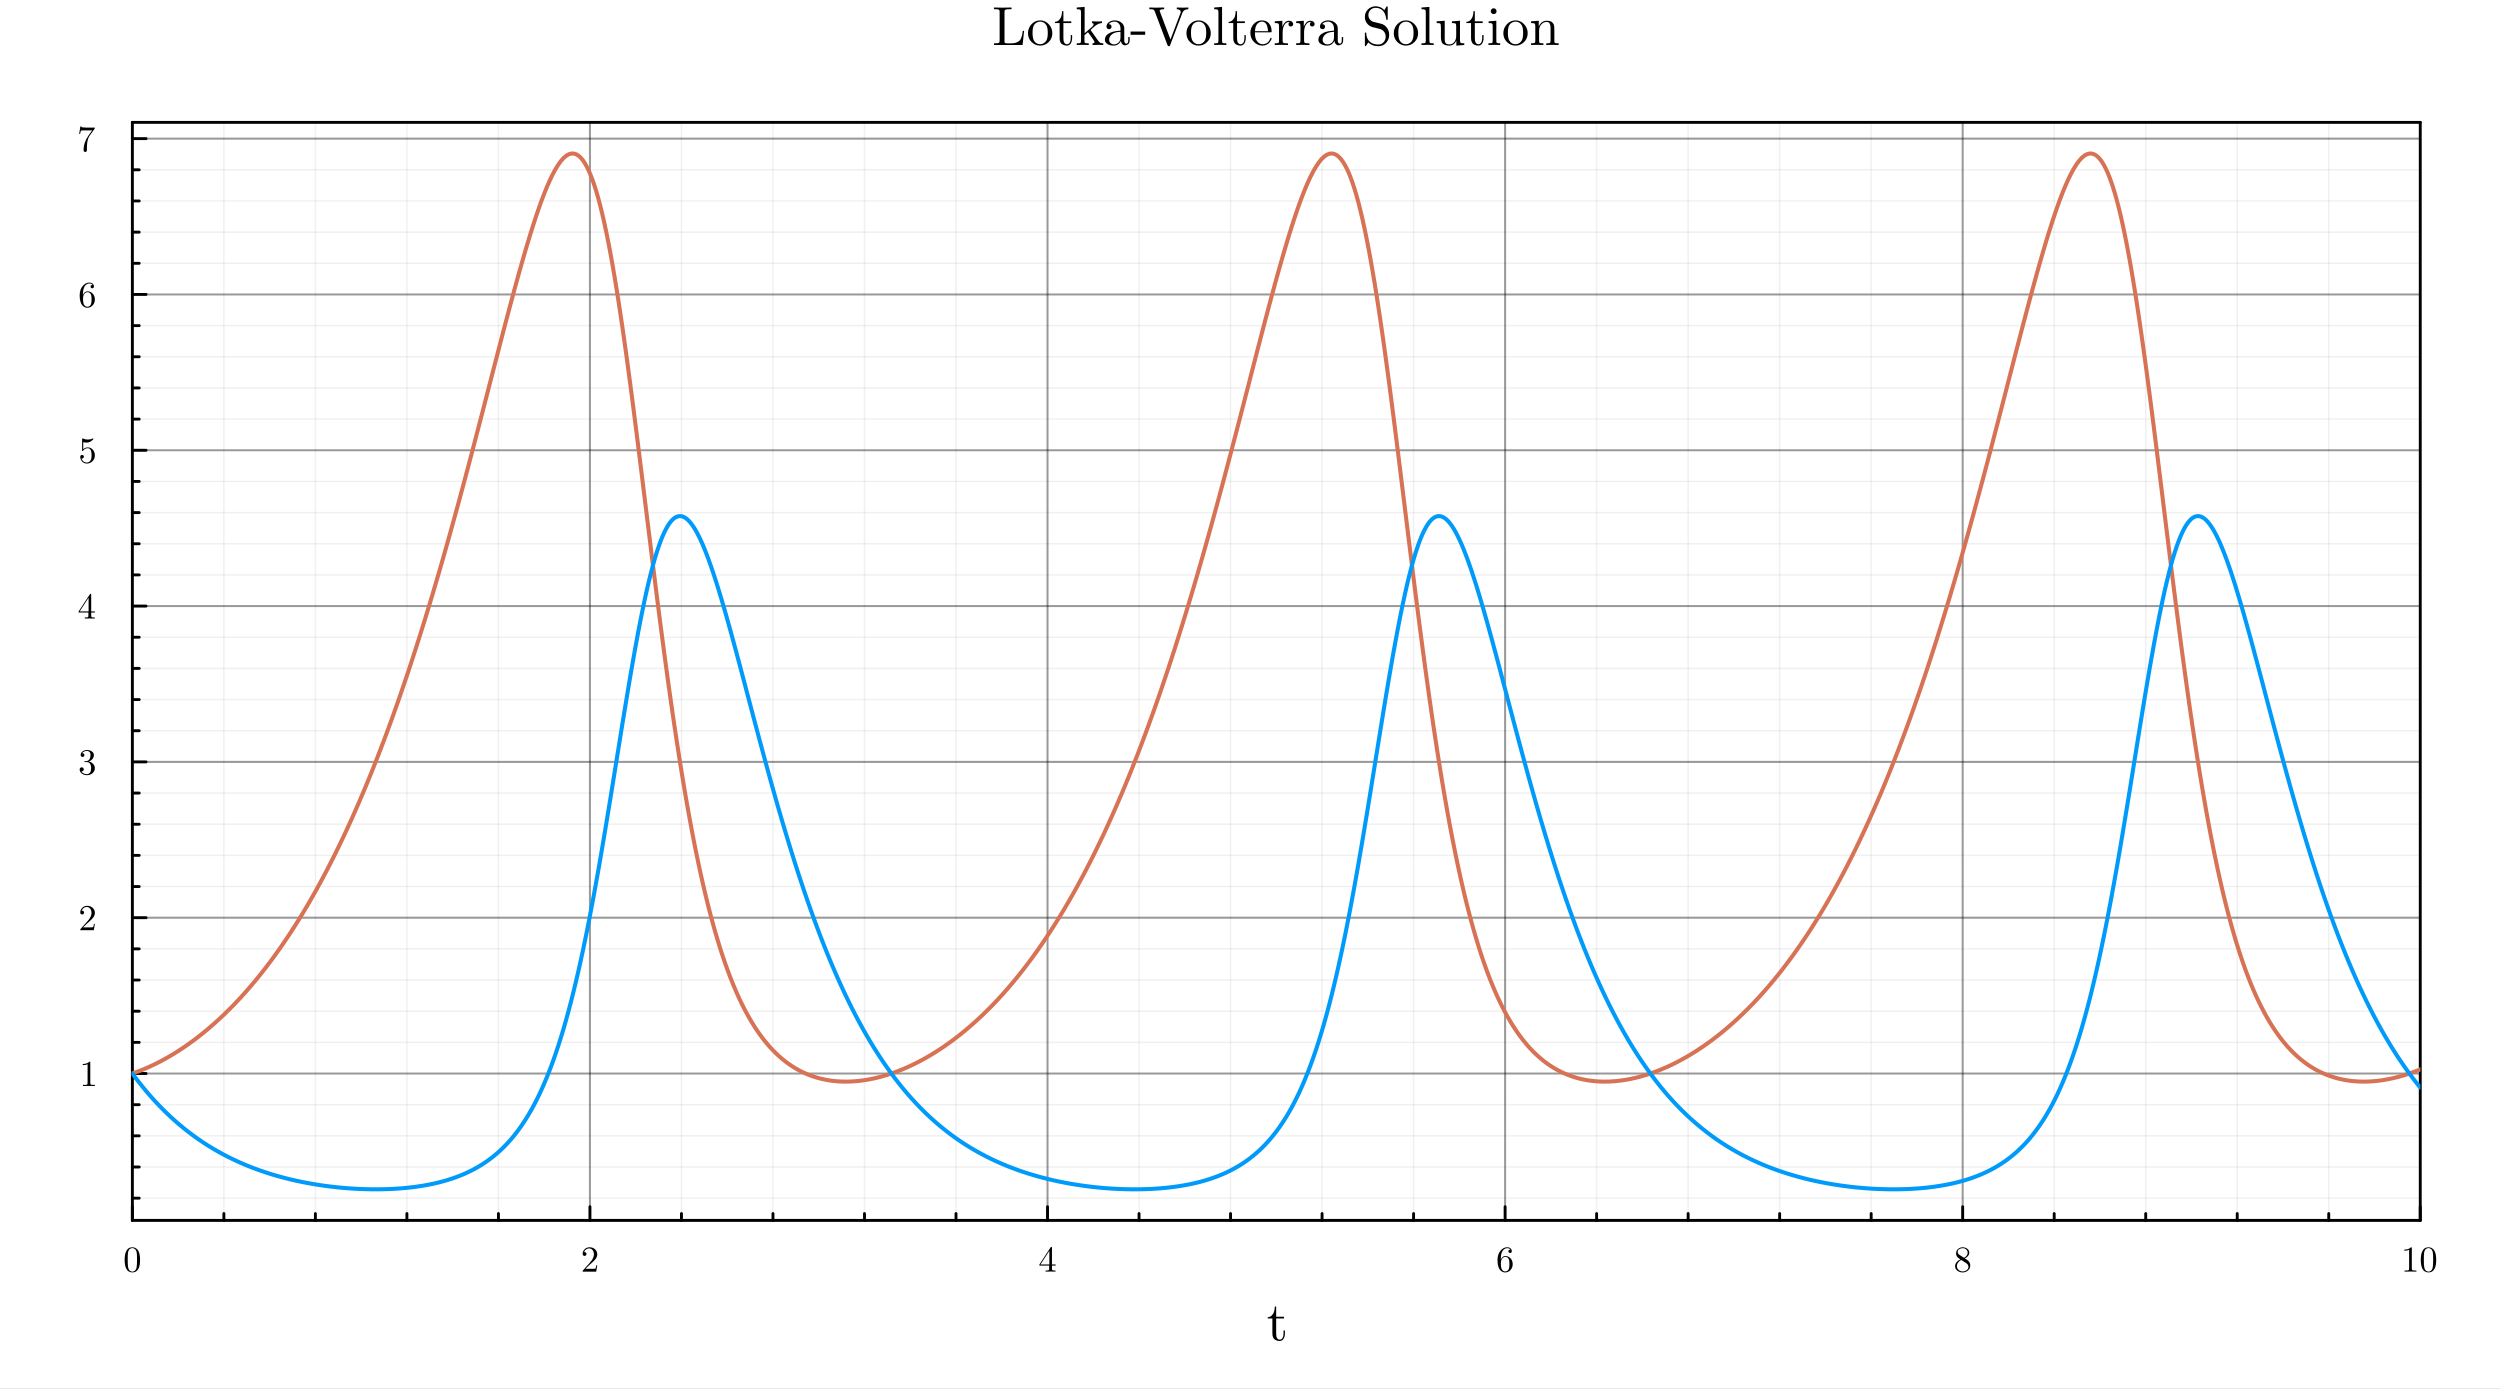 <?xml version="1.0" encoding="utf-8"?>
<svg xmlns="http://www.w3.org/2000/svg" xmlns:xlink="http://www.w3.org/1999/xlink" width="864" height="480" viewBox="0 0 3456 1920">
<rect x="0" y="0" width="3456" height="1920" fill="#333333" stroke="none"/>
<defs>
  <clipPath id="clip640">
    <rect x="0" y="0" width="3456" height="1920"/>
  </clipPath>
</defs>
<path clip-path="url(#clip640)" d="M0 1920 L3456 1920 L3456 0 L0 0  Z" fill="#ffffff" fill-rule="evenodd" fill-opacity="1"/>
<defs>
  <clipPath id="clip641">
    <rect x="691" y="0" width="2420" height="1920"/>
  </clipPath>
</defs>
<path clip-path="url(#clip640)" d="M182.975 1687.07 L3345.76 1687.07 L3345.76 169.184 L182.975 169.184  Z" fill="#ffffff" fill-rule="evenodd" fill-opacity="1"/>
<defs>
  <clipPath id="clip642">
    <rect x="182" y="169" width="3164" height="1519"/>
  </clipPath>
</defs>
<polyline clip-path="url(#clip642)" style="stroke:#000000; stroke-linecap:round; stroke-linejoin:round; stroke-width:2.8; stroke-opacity:0.4; fill:none" points="182.975,1687.07 182.975,169.184 "/>
<polyline clip-path="url(#clip642)" style="stroke:#000000; stroke-linecap:round; stroke-linejoin:round; stroke-width:2.8; stroke-opacity:0.4; fill:none" points="815.533,1687.07 815.533,169.184 "/>
<polyline clip-path="url(#clip642)" style="stroke:#000000; stroke-linecap:round; stroke-linejoin:round; stroke-width:2.8; stroke-opacity:0.4; fill:none" points="1448.09,1687.07 1448.09,169.184 "/>
<polyline clip-path="url(#clip642)" style="stroke:#000000; stroke-linecap:round; stroke-linejoin:round; stroke-width:2.8; stroke-opacity:0.4; fill:none" points="2080.65,1687.07 2080.65,169.184 "/>
<polyline clip-path="url(#clip642)" style="stroke:#000000; stroke-linecap:round; stroke-linejoin:round; stroke-width:2.8; stroke-opacity:0.4; fill:none" points="2713.21,1687.07 2713.21,169.184 "/>
<polyline clip-path="url(#clip642)" style="stroke:#000000; stroke-linecap:round; stroke-linejoin:round; stroke-width:2.8; stroke-opacity:0.4; fill:none" points="3345.76,1687.07 3345.76,169.184 "/>
<polyline clip-path="url(#clip642)" style="stroke:#000000; stroke-linecap:round; stroke-linejoin:round; stroke-width:2; stroke-opacity:0.06; fill:none" points="309.486,1687.07 309.486,169.184 "/>
<polyline clip-path="url(#clip642)" style="stroke:#000000; stroke-linecap:round; stroke-linejoin:round; stroke-width:2; stroke-opacity:0.06; fill:none" points="435.998,1687.07 435.998,169.184 "/>
<polyline clip-path="url(#clip642)" style="stroke:#000000; stroke-linecap:round; stroke-linejoin:round; stroke-width:2; stroke-opacity:0.06; fill:none" points="562.51,1687.07 562.51,169.184 "/>
<polyline clip-path="url(#clip642)" style="stroke:#000000; stroke-linecap:round; stroke-linejoin:round; stroke-width:2; stroke-opacity:0.06; fill:none" points="689.021,1687.07 689.021,169.184 "/>
<polyline clip-path="url(#clip642)" style="stroke:#000000; stroke-linecap:round; stroke-linejoin:round; stroke-width:2; stroke-opacity:0.06; fill:none" points="942.044,1687.07 942.044,169.184 "/>
<polyline clip-path="url(#clip642)" style="stroke:#000000; stroke-linecap:round; stroke-linejoin:round; stroke-width:2; stroke-opacity:0.06; fill:none" points="1068.56,1687.07 1068.56,169.184 "/>
<polyline clip-path="url(#clip642)" style="stroke:#000000; stroke-linecap:round; stroke-linejoin:round; stroke-width:2; stroke-opacity:0.06; fill:none" points="1195.07,1687.07 1195.07,169.184 "/>
<polyline clip-path="url(#clip642)" style="stroke:#000000; stroke-linecap:round; stroke-linejoin:round; stroke-width:2; stroke-opacity:0.06; fill:none" points="1321.58,1687.07 1321.58,169.184 "/>
<polyline clip-path="url(#clip642)" style="stroke:#000000; stroke-linecap:round; stroke-linejoin:round; stroke-width:2; stroke-opacity:0.06; fill:none" points="1574.6,1687.07 1574.6,169.184 "/>
<polyline clip-path="url(#clip642)" style="stroke:#000000; stroke-linecap:round; stroke-linejoin:round; stroke-width:2; stroke-opacity:0.06; fill:none" points="1701.11,1687.07 1701.11,169.184 "/>
<polyline clip-path="url(#clip642)" style="stroke:#000000; stroke-linecap:round; stroke-linejoin:round; stroke-width:2; stroke-opacity:0.06; fill:none" points="1827.63,1687.07 1827.63,169.184 "/>
<polyline clip-path="url(#clip642)" style="stroke:#000000; stroke-linecap:round; stroke-linejoin:round; stroke-width:2; stroke-opacity:0.06; fill:none" points="1954.14,1687.07 1954.14,169.184 "/>
<polyline clip-path="url(#clip642)" style="stroke:#000000; stroke-linecap:round; stroke-linejoin:round; stroke-width:2; stroke-opacity:0.06; fill:none" points="2207.16,1687.07 2207.16,169.184 "/>
<polyline clip-path="url(#clip642)" style="stroke:#000000; stroke-linecap:round; stroke-linejoin:round; stroke-width:2; stroke-opacity:0.06; fill:none" points="2333.67,1687.07 2333.67,169.184 "/>
<polyline clip-path="url(#clip642)" style="stroke:#000000; stroke-linecap:round; stroke-linejoin:round; stroke-width:2; stroke-opacity:0.06; fill:none" points="2460.18,1687.07 2460.18,169.184 "/>
<polyline clip-path="url(#clip642)" style="stroke:#000000; stroke-linecap:round; stroke-linejoin:round; stroke-width:2; stroke-opacity:0.06; fill:none" points="2586.69,1687.07 2586.69,169.184 "/>
<polyline clip-path="url(#clip642)" style="stroke:#000000; stroke-linecap:round; stroke-linejoin:round; stroke-width:2; stroke-opacity:0.06; fill:none" points="2839.72,1687.07 2839.72,169.184 "/>
<polyline clip-path="url(#clip642)" style="stroke:#000000; stroke-linecap:round; stroke-linejoin:round; stroke-width:2; stroke-opacity:0.06; fill:none" points="2966.23,1687.07 2966.23,169.184 "/>
<polyline clip-path="url(#clip642)" style="stroke:#000000; stroke-linecap:round; stroke-linejoin:round; stroke-width:2; stroke-opacity:0.06; fill:none" points="3092.74,1687.07 3092.74,169.184 "/>
<polyline clip-path="url(#clip642)" style="stroke:#000000; stroke-linecap:round; stroke-linejoin:round; stroke-width:2; stroke-opacity:0.06; fill:none" points="3219.25,1687.07 3219.25,169.184 "/>
<polyline clip-path="url(#clip640)" style="stroke:#000000; stroke-linecap:round; stroke-linejoin:round; stroke-width:4; stroke-opacity:1; fill:none" points="182.975,1687.07 3345.76,1687.07 "/>
<polyline clip-path="url(#clip640)" style="stroke:#000000; stroke-linecap:round; stroke-linejoin:round; stroke-width:4; stroke-opacity:1; fill:none" points="182.975,169.184 3345.76,169.184 "/>
<polyline clip-path="url(#clip640)" style="stroke:#000000; stroke-linecap:round; stroke-linejoin:round; stroke-width:4; stroke-opacity:1; fill:none" points="182.975,1687.07 182.975,1668.17 "/>
<polyline clip-path="url(#clip640)" style="stroke:#000000; stroke-linecap:round; stroke-linejoin:round; stroke-width:4; stroke-opacity:1; fill:none" points="815.533,1687.07 815.533,1668.17 "/>
<polyline clip-path="url(#clip640)" style="stroke:#000000; stroke-linecap:round; stroke-linejoin:round; stroke-width:4; stroke-opacity:1; fill:none" points="1448.09,1687.07 1448.09,1668.17 "/>
<polyline clip-path="url(#clip640)" style="stroke:#000000; stroke-linecap:round; stroke-linejoin:round; stroke-width:4; stroke-opacity:1; fill:none" points="2080.65,1687.07 2080.65,1668.17 "/>
<polyline clip-path="url(#clip640)" style="stroke:#000000; stroke-linecap:round; stroke-linejoin:round; stroke-width:4; stroke-opacity:1; fill:none" points="2713.21,1687.07 2713.21,1668.17 "/>
<polyline clip-path="url(#clip640)" style="stroke:#000000; stroke-linecap:round; stroke-linejoin:round; stroke-width:4; stroke-opacity:1; fill:none" points="3345.76,1687.07 3345.76,1668.17 "/>
<polyline clip-path="url(#clip640)" style="stroke:#000000; stroke-linecap:round; stroke-linejoin:round; stroke-width:4; stroke-opacity:1; fill:none" points="309.486,1687.07 309.486,1677.62 "/>
<polyline clip-path="url(#clip640)" style="stroke:#000000; stroke-linecap:round; stroke-linejoin:round; stroke-width:4; stroke-opacity:1; fill:none" points="435.998,1687.07 435.998,1677.62 "/>
<polyline clip-path="url(#clip640)" style="stroke:#000000; stroke-linecap:round; stroke-linejoin:round; stroke-width:4; stroke-opacity:1; fill:none" points="562.51,1687.07 562.51,1677.62 "/>
<polyline clip-path="url(#clip640)" style="stroke:#000000; stroke-linecap:round; stroke-linejoin:round; stroke-width:4; stroke-opacity:1; fill:none" points="689.021,1687.07 689.021,1677.62 "/>
<polyline clip-path="url(#clip640)" style="stroke:#000000; stroke-linecap:round; stroke-linejoin:round; stroke-width:4; stroke-opacity:1; fill:none" points="942.044,1687.07 942.044,1677.62 "/>
<polyline clip-path="url(#clip640)" style="stroke:#000000; stroke-linecap:round; stroke-linejoin:round; stroke-width:4; stroke-opacity:1; fill:none" points="1068.56,1687.07 1068.56,1677.62 "/>
<polyline clip-path="url(#clip640)" style="stroke:#000000; stroke-linecap:round; stroke-linejoin:round; stroke-width:4; stroke-opacity:1; fill:none" points="1195.07,1687.07 1195.07,1677.62 "/>
<polyline clip-path="url(#clip640)" style="stroke:#000000; stroke-linecap:round; stroke-linejoin:round; stroke-width:4; stroke-opacity:1; fill:none" points="1321.58,1687.07 1321.58,1677.62 "/>
<polyline clip-path="url(#clip640)" style="stroke:#000000; stroke-linecap:round; stroke-linejoin:round; stroke-width:4; stroke-opacity:1; fill:none" points="1574.6,1687.07 1574.6,1677.62 "/>
<polyline clip-path="url(#clip640)" style="stroke:#000000; stroke-linecap:round; stroke-linejoin:round; stroke-width:4; stroke-opacity:1; fill:none" points="1701.11,1687.07 1701.11,1677.62 "/>
<polyline clip-path="url(#clip640)" style="stroke:#000000; stroke-linecap:round; stroke-linejoin:round; stroke-width:4; stroke-opacity:1; fill:none" points="1827.63,1687.07 1827.63,1677.62 "/>
<polyline clip-path="url(#clip640)" style="stroke:#000000; stroke-linecap:round; stroke-linejoin:round; stroke-width:4; stroke-opacity:1; fill:none" points="1954.14,1687.07 1954.14,1677.62 "/>
<polyline clip-path="url(#clip640)" style="stroke:#000000; stroke-linecap:round; stroke-linejoin:round; stroke-width:4; stroke-opacity:1; fill:none" points="2207.16,1687.07 2207.16,1677.62 "/>
<polyline clip-path="url(#clip640)" style="stroke:#000000; stroke-linecap:round; stroke-linejoin:round; stroke-width:4; stroke-opacity:1; fill:none" points="2333.67,1687.07 2333.67,1677.62 "/>
<polyline clip-path="url(#clip640)" style="stroke:#000000; stroke-linecap:round; stroke-linejoin:round; stroke-width:4; stroke-opacity:1; fill:none" points="2460.18,1687.07 2460.18,1677.62 "/>
<polyline clip-path="url(#clip640)" style="stroke:#000000; stroke-linecap:round; stroke-linejoin:round; stroke-width:4; stroke-opacity:1; fill:none" points="2586.69,1687.07 2586.69,1677.62 "/>
<polyline clip-path="url(#clip640)" style="stroke:#000000; stroke-linecap:round; stroke-linejoin:round; stroke-width:4; stroke-opacity:1; fill:none" points="2839.72,1687.07 2839.72,1677.62 "/>
<polyline clip-path="url(#clip640)" style="stroke:#000000; stroke-linecap:round; stroke-linejoin:round; stroke-width:4; stroke-opacity:1; fill:none" points="2966.23,1687.07 2966.23,1677.62 "/>
<polyline clip-path="url(#clip640)" style="stroke:#000000; stroke-linecap:round; stroke-linejoin:round; stroke-width:4; stroke-opacity:1; fill:none" points="3092.74,1687.07 3092.74,1677.62 "/>
<polyline clip-path="url(#clip640)" style="stroke:#000000; stroke-linecap:round; stroke-linejoin:round; stroke-width:4; stroke-opacity:1; fill:none" points="3219.25,1687.07 3219.25,1677.62 "/>
<path clip-path="url(#clip640)" d="M172.328 1741.74 Q172.328 1734.3 174.205 1730.25 Q176.824 1724.22 183 1724.22 Q184.309 1724.22 185.668 1724.59 Q187.051 1724.94 188.78 1726.3 Q190.534 1727.65 191.596 1729.88 Q193.622 1734.18 193.622 1741.74 Q193.622 1749.12 191.745 1753.15 Q189.003 1759.03 182.95 1759.03 Q180.677 1759.03 178.355 1757.87 Q176.058 1756.71 174.6 1753.91 Q172.328 1749.74 172.328 1741.74 M176.527 1741.12 Q176.527 1748.75 177.071 1751.79 Q177.688 1755.07 179.368 1756.51 Q181.073 1757.92 182.95 1757.92 Q184.976 1757.92 186.656 1756.41 Q188.36 1754.88 188.879 1751.59 Q189.447 1748.36 189.422 1741.12 Q189.422 1734.08 188.928 1731.26 Q188.261 1727.98 186.483 1726.67 Q184.729 1725.33 182.95 1725.33 Q182.283 1725.33 181.567 1725.53 Q180.875 1725.73 179.862 1726.3 Q178.849 1726.86 178.059 1728.27 Q177.293 1729.68 176.923 1731.8 Q176.527 1734.55 176.527 1741.12 Z" fill="#000000" fill-rule="nonzero" fill-opacity="1" /><path clip-path="url(#clip640)" d="M805.429 1757.92 Q805.429 1757 805.503 1756.73 Q805.602 1756.46 805.997 1756.04 L815.706 1745.22 Q821.017 1739.24 821.017 1734.03 Q821.017 1730.64 819.238 1728.22 Q817.484 1725.8 814.248 1725.8 Q812.025 1725.8 810.147 1727.16 Q808.27 1728.52 807.405 1730.94 Q807.553 1730.89 808.072 1730.89 Q809.332 1730.89 810.024 1731.68 Q810.74 1732.47 810.74 1733.53 Q810.74 1734.89 809.851 1735.56 Q808.986 1736.2 808.122 1736.2 Q807.776 1736.2 807.306 1736.13 Q806.862 1736.05 806.145 1735.36 Q805.429 1734.65 805.429 1733.39 Q805.429 1729.85 808.097 1727.04 Q810.79 1724.22 814.89 1724.22 Q819.535 1724.22 822.573 1726.99 Q825.636 1729.73 825.636 1734.03 Q825.636 1735.53 825.167 1736.92 Q824.722 1738.28 824.105 1739.34 Q823.512 1740.4 821.881 1742.11 Q820.251 1743.81 818.942 1745.02 Q817.632 1746.23 814.693 1748.8 L809.332 1754.01 L818.448 1754.01 Q822.894 1754.01 823.24 1753.62 Q823.734 1752.9 824.352 1749.12 L825.636 1749.12 L824.204 1757.92 L805.429 1757.92 Z" fill="#000000" fill-rule="nonzero" fill-opacity="1" /><path clip-path="url(#clip640)" d="M1436.88 1749.57 L1436.88 1748.01 L1452.41 1724.27 Q1452.81 1723.65 1453.43 1723.68 Q1453.99 1723.68 1454.12 1723.9 Q1454.24 1724.12 1454.24 1724.99 L1454.24 1748.01 L1459.31 1748.01 L1459.31 1749.57 L1454.24 1749.57 L1454.24 1753.96 Q1454.24 1755.42 1454.83 1755.89 Q1455.45 1756.36 1458.07 1756.36 L1459.13 1756.36 L1459.13 1757.92 Q1457.06 1757.77 1452.27 1757.77 Q1447.5 1757.77 1445.42 1757.92 L1445.42 1756.36 L1446.48 1756.36 Q1449.1 1756.36 1449.72 1755.91 Q1450.34 1755.45 1450.34 1753.96 L1450.34 1749.57 L1436.88 1749.57 M1438.31 1748.01 L1450.63 1748.01 L1450.63 1729.14 L1438.31 1748.01 Z" fill="#000000" fill-rule="nonzero" fill-opacity="1" /><path clip-path="url(#clip640)" d="M2070.15 1741.93 Q2070.15 1733.98 2074.2 1729.11 Q2078.25 1724.22 2083.46 1724.22 Q2086.5 1724.22 2088.18 1725.78 Q2089.89 1727.31 2089.89 1729.68 Q2089.89 1730.99 2089.12 1731.56 Q2088.36 1732.13 2087.57 1732.13 Q2086.65 1732.13 2085.93 1731.51 Q2085.22 1730.89 2085.22 1729.78 Q2085.22 1727.51 2088.01 1727.51 Q2086.7 1725.48 2083.56 1725.48 Q2082.6 1725.48 2081.61 1725.78 Q2080.62 1726.05 2079.34 1726.99 Q2078.05 1727.93 2077.07 1729.41 Q2076.08 1730.89 2075.39 1733.68 Q2074.69 1736.47 2074.69 1740.1 L2074.69 1741.32 Q2076.77 1736.3 2081.02 1736.32 Q2085.27 1736.32 2088.21 1739.56 Q2091.15 1742.8 2091.15 1747.59 Q2091.15 1752.51 2088.08 1755.77 Q2085.02 1759.03 2080.72 1759.03 Q2078.8 1759.03 2077.04 1758.21 Q2075.31 1757.42 2073.68 1755.59 Q2072.08 1753.77 2071.11 1750.26 Q2070.15 1746.75 2070.15 1741.93 M2074.79 1746.48 Q2074.79 1751.44 2075.71 1753.81 Q2075.86 1754.21 2076.18 1754.75 Q2076.52 1755.3 2077.09 1756.01 Q2077.68 1756.71 2078.65 1757.17 Q2079.61 1757.62 2080.72 1757.62 Q2084.11 1757.62 2085.74 1754.33 Q2086.6 1752.51 2086.6 1747.54 Q2086.6 1742.48 2085.69 1740.62 Q2084.13 1737.49 2080.97 1737.49 Q2078.84 1737.49 2077.36 1738.94 Q2075.91 1740.4 2075.34 1742.35 Q2074.79 1744.3 2074.79 1746.48 Z" fill="#000000" fill-rule="nonzero" fill-opacity="1" /><path clip-path="url(#clip640)" d="M2702.71 1750.28 Q2702.71 1744.63 2709.99 1740.97 Q2706.86 1738.84 2706.29 1738.23 Q2704.07 1735.76 2704.07 1732.67 Q2704.07 1729.14 2706.73 1726.69 Q2709.43 1724.22 2713.23 1724.22 Q2716.86 1724.22 2719.6 1726.32 Q2722.35 1728.42 2722.35 1731.75 Q2722.35 1736.45 2716.22 1739.61 Q2720.27 1742.13 2721.23 1743.19 Q2723.7 1745.93 2723.7 1749.42 Q2723.7 1753.47 2720.59 1756.26 Q2717.48 1759.03 2713.18 1759.03 Q2708.98 1759.03 2705.84 1756.58 Q2702.71 1754.14 2702.71 1750.28 M2705.23 1750.28 Q2705.23 1753.42 2707.57 1755.52 Q2709.95 1757.62 2713.23 1757.62 Q2716.42 1757.62 2718.79 1755.79 Q2721.19 1753.96 2721.19 1751.25 Q2721.19 1750.18 2720.81 1749.27 Q2720.47 1748.36 2719.75 1747.64 Q2719.06 1746.9 2718.62 1746.58 Q2718.2 1746.23 2717.38 1745.66 L2711.16 1741.74 Q2705.23 1745.02 2705.23 1750.28 M2706.29 1730.69 Q2706.29 1733.11 2708.83 1734.79 L2715.11 1738.84 Q2720.12 1735.91 2720.12 1731.75 Q2720.12 1729.06 2718.07 1727.28 Q2716.02 1725.48 2713.18 1725.48 Q2710.39 1725.48 2708.34 1726.96 Q2706.29 1728.42 2706.29 1730.69 Z" fill="#000000" fill-rule="nonzero" fill-opacity="1" /><path clip-path="url(#clip640)" d="M3323.73 1729.04 L3323.73 1727.46 Q3329.81 1727.46 3332.94 1724.22 Q3333.81 1724.22 3333.96 1724.42 Q3334.1 1724.62 3334.1 1725.53 L3334.1 1753.91 Q3334.1 1755.42 3334.84 1755.89 Q3335.59 1756.36 3338.82 1756.36 L3340.43 1756.36 L3340.43 1757.92 Q3338.65 1757.77 3332.23 1757.77 Q3325.8 1757.77 3324.05 1757.92 L3324.05 1756.36 L3325.66 1756.36 Q3328.84 1756.36 3329.61 1755.91 Q3330.37 1755.45 3330.37 1753.91 L3330.37 1727.7 Q3327.73 1729.04 3323.73 1729.04 Z" fill="#000000" fill-rule="nonzero" fill-opacity="1" /><path clip-path="url(#clip640)" d="M3346.5 1741.74 Q3346.5 1734.3 3348.38 1730.25 Q3351 1724.22 3357.18 1724.22 Q3358.49 1724.22 3359.84 1724.59 Q3361.23 1724.94 3362.96 1726.3 Q3364.71 1727.65 3365.77 1729.88 Q3367.8 1734.18 3367.8 1741.74 Q3367.8 1749.12 3365.92 1753.15 Q3363.18 1759.03 3357.13 1759.03 Q3354.85 1759.03 3352.53 1757.87 Q3350.24 1756.71 3348.78 1753.91 Q3346.5 1749.74 3346.5 1741.74 M3350.7 1741.12 Q3350.7 1748.75 3351.25 1751.79 Q3351.87 1755.07 3353.55 1756.51 Q3355.25 1757.92 3357.13 1757.92 Q3359.15 1757.92 3360.83 1756.41 Q3362.54 1754.88 3363.06 1751.59 Q3363.62 1748.36 3363.6 1741.12 Q3363.6 1734.08 3363.11 1731.26 Q3362.44 1727.98 3360.66 1726.67 Q3358.91 1725.33 3357.13 1725.33 Q3356.46 1725.33 3355.74 1725.53 Q3355.05 1725.73 3354.04 1726.3 Q3353.03 1726.86 3352.24 1728.27 Q3351.47 1729.68 3351.1 1731.8 Q3350.7 1734.55 3350.7 1741.12 Z" fill="#000000" fill-rule="nonzero" fill-opacity="1" /><path clip-path="url(#clip640)" d="M1752.49 1822.61 L1752.49 1820.94 Q1755.98 1820.79 1758.27 1818.35 Q1760.61 1815.86 1761.39 1812.83 Q1762.2 1809.79 1762.28 1806.27 L1764.17 1806.27 L1764.17 1820.24 L1775.02 1820.24 L1775.02 1822.61 L1764.17 1822.61 L1764.17 1843.69 Q1764.17 1851.88 1769.28 1851.88 Q1771.47 1851.88 1772.91 1849.66 Q1774.36 1847.4 1774.36 1843.4 L1774.36 1839.21 L1776.25 1839.21 L1776.25 1843.54 Q1776.25 1847.66 1774.36 1850.73 Q1772.47 1853.81 1768.72 1853.81 Q1767.35 1853.81 1765.98 1853.44 Q1764.65 1853.1 1762.87 1852.21 Q1761.13 1851.29 1760.02 1849.06 Q1758.94 1846.8 1758.94 1843.54 L1758.94 1822.61 L1752.49 1822.61 Z" fill="#000000" fill-rule="nonzero" fill-opacity="1" /><polyline clip-path="url(#clip642)" style="stroke:#000000; stroke-linecap:round; stroke-linejoin:round; stroke-width:2.8; stroke-opacity:0.4; fill:none" points="182.975,1484.03 3345.76,1484.03 "/>
<polyline clip-path="url(#clip642)" style="stroke:#000000; stroke-linecap:round; stroke-linejoin:round; stroke-width:2.8; stroke-opacity:0.4; fill:none" points="182.975,1268.64 3345.76,1268.64 "/>
<polyline clip-path="url(#clip642)" style="stroke:#000000; stroke-linecap:round; stroke-linejoin:round; stroke-width:2.8; stroke-opacity:0.4; fill:none" points="182.975,1053.24 3345.76,1053.24 "/>
<polyline clip-path="url(#clip642)" style="stroke:#000000; stroke-linecap:round; stroke-linejoin:round; stroke-width:2.8; stroke-opacity:0.4; fill:none" points="182.975,837.844 3345.76,837.844 "/>
<polyline clip-path="url(#clip642)" style="stroke:#000000; stroke-linecap:round; stroke-linejoin:round; stroke-width:2.8; stroke-opacity:0.4; fill:none" points="182.975,622.448 3345.76,622.448 "/>
<polyline clip-path="url(#clip642)" style="stroke:#000000; stroke-linecap:round; stroke-linejoin:round; stroke-width:2.8; stroke-opacity:0.4; fill:none" points="182.975,407.052 3345.76,407.052 "/>
<polyline clip-path="url(#clip642)" style="stroke:#000000; stroke-linecap:round; stroke-linejoin:round; stroke-width:2.8; stroke-opacity:0.4; fill:none" points="182.975,191.655 3345.76,191.655 "/>
<polyline clip-path="url(#clip642)" style="stroke:#000000; stroke-linecap:round; stroke-linejoin:round; stroke-width:2; stroke-opacity:0.06; fill:none" points="182.975,1656.35 3345.76,1656.35 "/>
<polyline clip-path="url(#clip642)" style="stroke:#000000; stroke-linecap:round; stroke-linejoin:round; stroke-width:2; stroke-opacity:0.06; fill:none" points="182.975,1613.27 3345.76,1613.27 "/>
<polyline clip-path="url(#clip642)" style="stroke:#000000; stroke-linecap:round; stroke-linejoin:round; stroke-width:2; stroke-opacity:0.06; fill:none" points="182.975,1570.19 3345.76,1570.19 "/>
<polyline clip-path="url(#clip642)" style="stroke:#000000; stroke-linecap:round; stroke-linejoin:round; stroke-width:2; stroke-opacity:0.06; fill:none" points="182.975,1527.11 3345.76,1527.11 "/>
<polyline clip-path="url(#clip642)" style="stroke:#000000; stroke-linecap:round; stroke-linejoin:round; stroke-width:2; stroke-opacity:0.06; fill:none" points="182.975,1440.95 3345.76,1440.95 "/>
<polyline clip-path="url(#clip642)" style="stroke:#000000; stroke-linecap:round; stroke-linejoin:round; stroke-width:2; stroke-opacity:0.06; fill:none" points="182.975,1397.87 3345.76,1397.87 "/>
<polyline clip-path="url(#clip642)" style="stroke:#000000; stroke-linecap:round; stroke-linejoin:round; stroke-width:2; stroke-opacity:0.06; fill:none" points="182.975,1354.8 3345.76,1354.8 "/>
<polyline clip-path="url(#clip642)" style="stroke:#000000; stroke-linecap:round; stroke-linejoin:round; stroke-width:2; stroke-opacity:0.06; fill:none" points="182.975,1311.72 3345.76,1311.72 "/>
<polyline clip-path="url(#clip642)" style="stroke:#000000; stroke-linecap:round; stroke-linejoin:round; stroke-width:2; stroke-opacity:0.06; fill:none" points="182.975,1225.56 3345.76,1225.56 "/>
<polyline clip-path="url(#clip642)" style="stroke:#000000; stroke-linecap:round; stroke-linejoin:round; stroke-width:2; stroke-opacity:0.06; fill:none" points="182.975,1182.48 3345.76,1182.48 "/>
<polyline clip-path="url(#clip642)" style="stroke:#000000; stroke-linecap:round; stroke-linejoin:round; stroke-width:2; stroke-opacity:0.06; fill:none" points="182.975,1139.4 3345.76,1139.4 "/>
<polyline clip-path="url(#clip642)" style="stroke:#000000; stroke-linecap:round; stroke-linejoin:round; stroke-width:2; stroke-opacity:0.06; fill:none" points="182.975,1096.32 3345.76,1096.32 "/>
<polyline clip-path="url(#clip642)" style="stroke:#000000; stroke-linecap:round; stroke-linejoin:round; stroke-width:2; stroke-opacity:0.06; fill:none" points="182.975,1010.16 3345.76,1010.16 "/>
<polyline clip-path="url(#clip642)" style="stroke:#000000; stroke-linecap:round; stroke-linejoin:round; stroke-width:2; stroke-opacity:0.06; fill:none" points="182.975,967.082 3345.76,967.082 "/>
<polyline clip-path="url(#clip642)" style="stroke:#000000; stroke-linecap:round; stroke-linejoin:round; stroke-width:2; stroke-opacity:0.06; fill:none" points="182.975,924.003 3345.76,924.003 "/>
<polyline clip-path="url(#clip642)" style="stroke:#000000; stroke-linecap:round; stroke-linejoin:round; stroke-width:2; stroke-opacity:0.06; fill:none" points="182.975,880.923 3345.76,880.923 "/>
<polyline clip-path="url(#clip642)" style="stroke:#000000; stroke-linecap:round; stroke-linejoin:round; stroke-width:2; stroke-opacity:0.06; fill:none" points="182.975,794.765 3345.76,794.765 "/>
<polyline clip-path="url(#clip642)" style="stroke:#000000; stroke-linecap:round; stroke-linejoin:round; stroke-width:2; stroke-opacity:0.06; fill:none" points="182.975,751.686 3345.76,751.686 "/>
<polyline clip-path="url(#clip642)" style="stroke:#000000; stroke-linecap:round; stroke-linejoin:round; stroke-width:2; stroke-opacity:0.06; fill:none" points="182.975,708.606 3345.76,708.606 "/>
<polyline clip-path="url(#clip642)" style="stroke:#000000; stroke-linecap:round; stroke-linejoin:round; stroke-width:2; stroke-opacity:0.06; fill:none" points="182.975,665.527 3345.76,665.527 "/>
<polyline clip-path="url(#clip642)" style="stroke:#000000; stroke-linecap:round; stroke-linejoin:round; stroke-width:2; stroke-opacity:0.06; fill:none" points="182.975,579.369 3345.76,579.369 "/>
<polyline clip-path="url(#clip642)" style="stroke:#000000; stroke-linecap:round; stroke-linejoin:round; stroke-width:2; stroke-opacity:0.06; fill:none" points="182.975,536.289 3345.76,536.289 "/>
<polyline clip-path="url(#clip642)" style="stroke:#000000; stroke-linecap:round; stroke-linejoin:round; stroke-width:2; stroke-opacity:0.06; fill:none" points="182.975,493.21 3345.76,493.21 "/>
<polyline clip-path="url(#clip642)" style="stroke:#000000; stroke-linecap:round; stroke-linejoin:round; stroke-width:2; stroke-opacity:0.06; fill:none" points="182.975,450.131 3345.76,450.131 "/>
<polyline clip-path="url(#clip642)" style="stroke:#000000; stroke-linecap:round; stroke-linejoin:round; stroke-width:2; stroke-opacity:0.06; fill:none" points="182.975,363.972 3345.76,363.972 "/>
<polyline clip-path="url(#clip642)" style="stroke:#000000; stroke-linecap:round; stroke-linejoin:round; stroke-width:2; stroke-opacity:0.06; fill:none" points="182.975,320.893 3345.76,320.893 "/>
<polyline clip-path="url(#clip642)" style="stroke:#000000; stroke-linecap:round; stroke-linejoin:round; stroke-width:2; stroke-opacity:0.06; fill:none" points="182.975,277.814 3345.76,277.814 "/>
<polyline clip-path="url(#clip642)" style="stroke:#000000; stroke-linecap:round; stroke-linejoin:round; stroke-width:2; stroke-opacity:0.06; fill:none" points="182.975,234.735 3345.76,234.735 "/>
<polyline clip-path="url(#clip640)" style="stroke:#000000; stroke-linecap:round; stroke-linejoin:round; stroke-width:4; stroke-opacity:1; fill:none" points="182.975,1687.07 182.975,169.184 "/>
<polyline clip-path="url(#clip640)" style="stroke:#000000; stroke-linecap:round; stroke-linejoin:round; stroke-width:4; stroke-opacity:1; fill:none" points="3345.76,1687.07 3345.76,169.184 "/>
<polyline clip-path="url(#clip640)" style="stroke:#000000; stroke-linecap:round; stroke-linejoin:round; stroke-width:4; stroke-opacity:1; fill:none" points="182.975,1484.03 201.873,1484.03 "/>
<polyline clip-path="url(#clip640)" style="stroke:#000000; stroke-linecap:round; stroke-linejoin:round; stroke-width:4; stroke-opacity:1; fill:none" points="182.975,1268.64 201.873,1268.64 "/>
<polyline clip-path="url(#clip640)" style="stroke:#000000; stroke-linecap:round; stroke-linejoin:round; stroke-width:4; stroke-opacity:1; fill:none" points="182.975,1053.24 201.873,1053.24 "/>
<polyline clip-path="url(#clip640)" style="stroke:#000000; stroke-linecap:round; stroke-linejoin:round; stroke-width:4; stroke-opacity:1; fill:none" points="182.975,837.844 201.873,837.844 "/>
<polyline clip-path="url(#clip640)" style="stroke:#000000; stroke-linecap:round; stroke-linejoin:round; stroke-width:4; stroke-opacity:1; fill:none" points="182.975,622.448 201.873,622.448 "/>
<polyline clip-path="url(#clip640)" style="stroke:#000000; stroke-linecap:round; stroke-linejoin:round; stroke-width:4; stroke-opacity:1; fill:none" points="182.975,407.052 201.873,407.052 "/>
<polyline clip-path="url(#clip640)" style="stroke:#000000; stroke-linecap:round; stroke-linejoin:round; stroke-width:4; stroke-opacity:1; fill:none" points="182.975,191.655 201.873,191.655 "/>
<polyline clip-path="url(#clip640)" style="stroke:#000000; stroke-linecap:round; stroke-linejoin:round; stroke-width:4; stroke-opacity:1; fill:none" points="182.975,1656.35 192.424,1656.35 "/>
<polyline clip-path="url(#clip640)" style="stroke:#000000; stroke-linecap:round; stroke-linejoin:round; stroke-width:4; stroke-opacity:1; fill:none" points="182.975,1613.27 192.424,1613.27 "/>
<polyline clip-path="url(#clip640)" style="stroke:#000000; stroke-linecap:round; stroke-linejoin:round; stroke-width:4; stroke-opacity:1; fill:none" points="182.975,1570.19 192.424,1570.19 "/>
<polyline clip-path="url(#clip640)" style="stroke:#000000; stroke-linecap:round; stroke-linejoin:round; stroke-width:4; stroke-opacity:1; fill:none" points="182.975,1527.11 192.424,1527.11 "/>
<polyline clip-path="url(#clip640)" style="stroke:#000000; stroke-linecap:round; stroke-linejoin:round; stroke-width:4; stroke-opacity:1; fill:none" points="182.975,1440.95 192.424,1440.95 "/>
<polyline clip-path="url(#clip640)" style="stroke:#000000; stroke-linecap:round; stroke-linejoin:round; stroke-width:4; stroke-opacity:1; fill:none" points="182.975,1397.87 192.424,1397.87 "/>
<polyline clip-path="url(#clip640)" style="stroke:#000000; stroke-linecap:round; stroke-linejoin:round; stroke-width:4; stroke-opacity:1; fill:none" points="182.975,1354.8 192.424,1354.8 "/>
<polyline clip-path="url(#clip640)" style="stroke:#000000; stroke-linecap:round; stroke-linejoin:round; stroke-width:4; stroke-opacity:1; fill:none" points="182.975,1311.72 192.424,1311.72 "/>
<polyline clip-path="url(#clip640)" style="stroke:#000000; stroke-linecap:round; stroke-linejoin:round; stroke-width:4; stroke-opacity:1; fill:none" points="182.975,1225.56 192.424,1225.56 "/>
<polyline clip-path="url(#clip640)" style="stroke:#000000; stroke-linecap:round; stroke-linejoin:round; stroke-width:4; stroke-opacity:1; fill:none" points="182.975,1182.48 192.424,1182.48 "/>
<polyline clip-path="url(#clip640)" style="stroke:#000000; stroke-linecap:round; stroke-linejoin:round; stroke-width:4; stroke-opacity:1; fill:none" points="182.975,1139.4 192.424,1139.4 "/>
<polyline clip-path="url(#clip640)" style="stroke:#000000; stroke-linecap:round; stroke-linejoin:round; stroke-width:4; stroke-opacity:1; fill:none" points="182.975,1096.32 192.424,1096.32 "/>
<polyline clip-path="url(#clip640)" style="stroke:#000000; stroke-linecap:round; stroke-linejoin:round; stroke-width:4; stroke-opacity:1; fill:none" points="182.975,1010.16 192.424,1010.16 "/>
<polyline clip-path="url(#clip640)" style="stroke:#000000; stroke-linecap:round; stroke-linejoin:round; stroke-width:4; stroke-opacity:1; fill:none" points="182.975,967.082 192.424,967.082 "/>
<polyline clip-path="url(#clip640)" style="stroke:#000000; stroke-linecap:round; stroke-linejoin:round; stroke-width:4; stroke-opacity:1; fill:none" points="182.975,924.003 192.424,924.003 "/>
<polyline clip-path="url(#clip640)" style="stroke:#000000; stroke-linecap:round; stroke-linejoin:round; stroke-width:4; stroke-opacity:1; fill:none" points="182.975,880.923 192.424,880.923 "/>
<polyline clip-path="url(#clip640)" style="stroke:#000000; stroke-linecap:round; stroke-linejoin:round; stroke-width:4; stroke-opacity:1; fill:none" points="182.975,794.765 192.424,794.765 "/>
<polyline clip-path="url(#clip640)" style="stroke:#000000; stroke-linecap:round; stroke-linejoin:round; stroke-width:4; stroke-opacity:1; fill:none" points="182.975,751.686 192.424,751.686 "/>
<polyline clip-path="url(#clip640)" style="stroke:#000000; stroke-linecap:round; stroke-linejoin:round; stroke-width:4; stroke-opacity:1; fill:none" points="182.975,708.606 192.424,708.606 "/>
<polyline clip-path="url(#clip640)" style="stroke:#000000; stroke-linecap:round; stroke-linejoin:round; stroke-width:4; stroke-opacity:1; fill:none" points="182.975,665.527 192.424,665.527 "/>
<polyline clip-path="url(#clip640)" style="stroke:#000000; stroke-linecap:round; stroke-linejoin:round; stroke-width:4; stroke-opacity:1; fill:none" points="182.975,579.369 192.424,579.369 "/>
<polyline clip-path="url(#clip640)" style="stroke:#000000; stroke-linecap:round; stroke-linejoin:round; stroke-width:4; stroke-opacity:1; fill:none" points="182.975,536.289 192.424,536.289 "/>
<polyline clip-path="url(#clip640)" style="stroke:#000000; stroke-linecap:round; stroke-linejoin:round; stroke-width:4; stroke-opacity:1; fill:none" points="182.975,493.21 192.424,493.21 "/>
<polyline clip-path="url(#clip640)" style="stroke:#000000; stroke-linecap:round; stroke-linejoin:round; stroke-width:4; stroke-opacity:1; fill:none" points="182.975,450.131 192.424,450.131 "/>
<polyline clip-path="url(#clip640)" style="stroke:#000000; stroke-linecap:round; stroke-linejoin:round; stroke-width:4; stroke-opacity:1; fill:none" points="182.975,363.972 192.424,363.972 "/>
<polyline clip-path="url(#clip640)" style="stroke:#000000; stroke-linecap:round; stroke-linejoin:round; stroke-width:4; stroke-opacity:1; fill:none" points="182.975,320.893 192.424,320.893 "/>
<polyline clip-path="url(#clip640)" style="stroke:#000000; stroke-linecap:round; stroke-linejoin:round; stroke-width:4; stroke-opacity:1; fill:none" points="182.975,277.814 192.424,277.814 "/>
<polyline clip-path="url(#clip640)" style="stroke:#000000; stroke-linecap:round; stroke-linejoin:round; stroke-width:4; stroke-opacity:1; fill:none" points="182.975,234.735 192.424,234.735 "/>
<path clip-path="url(#clip640)" d="M114.435 1472.43 L114.435 1470.85 Q120.512 1470.85 123.65 1467.62 Q124.514 1467.62 124.663 1467.82 Q124.811 1468.01 124.811 1468.93 L124.811 1497.31 Q124.811 1498.82 125.552 1499.29 Q126.293 1499.76 129.529 1499.76 L131.135 1499.76 L131.135 1501.31 Q129.356 1501.16 122.933 1501.16 Q116.511 1501.16 114.757 1501.31 L114.757 1499.76 L116.362 1499.76 Q119.549 1499.76 120.315 1499.31 Q121.081 1498.84 121.081 1497.31 L121.081 1471.1 Q118.437 1472.43 114.435 1472.43 Z" fill="#000000" fill-rule="nonzero" fill-opacity="1" /><path clip-path="url(#clip640)" d="M110.928 1285.92 Q110.928 1285 111.002 1284.73 Q111.1 1284.46 111.496 1284.04 L121.204 1273.22 Q126.515 1267.24 126.515 1262.03 Q126.515 1258.64 124.737 1256.22 Q122.983 1253.8 119.747 1253.8 Q117.523 1253.8 115.646 1255.16 Q113.768 1256.52 112.904 1258.94 Q113.052 1258.89 113.571 1258.89 Q114.831 1258.89 115.522 1259.68 Q116.239 1260.47 116.239 1261.53 Q116.239 1262.89 115.349 1263.56 Q114.485 1264.2 113.62 1264.2 Q113.274 1264.2 112.805 1264.13 Q112.36 1264.05 111.644 1263.36 Q110.928 1262.65 110.928 1261.39 Q110.928 1257.85 113.596 1255.04 Q116.288 1252.22 120.389 1252.22 Q125.033 1252.22 128.072 1254.99 Q131.135 1257.73 131.135 1262.03 Q131.135 1263.54 130.666 1264.92 Q130.221 1266.28 129.603 1267.34 Q129.01 1268.4 127.38 1270.11 Q125.75 1271.81 124.44 1273.02 Q123.131 1274.23 120.191 1276.8 L114.831 1282.01 L123.946 1282.01 Q128.393 1282.01 128.739 1281.62 Q129.233 1280.9 129.85 1277.12 L131.135 1277.12 L129.702 1285.92 L110.928 1285.92 Z" fill="#000000" fill-rule="nonzero" fill-opacity="1" /><path clip-path="url(#clip640)" d="M110.137 1063.7 Q110.137 1062.2 111.002 1061.48 Q111.866 1060.76 112.978 1060.76 Q114.139 1060.76 114.954 1061.53 Q115.794 1062.27 115.794 1063.58 Q115.794 1064.99 114.806 1065.78 Q113.843 1066.57 112.459 1066.37 Q113.67 1068.4 115.893 1069.31 Q118.141 1070.22 120.216 1070.22 Q122.39 1070.22 124.144 1068.35 Q125.922 1066.47 125.922 1061.87 Q125.922 1057.97 124.391 1055.72 Q122.884 1053.48 119.895 1053.48 L117.672 1053.48 Q116.906 1053.48 116.683 1053.4 Q116.461 1053.33 116.461 1052.91 Q116.461 1052.41 117.227 1052.31 Q117.993 1052.31 119.203 1052.17 Q122.143 1052.07 123.699 1049.52 Q125.107 1047.15 125.107 1043.77 Q125.107 1040.68 123.625 1039.39 Q122.168 1038.08 120.265 1038.08 Q118.487 1038.08 116.535 1038.83 Q114.584 1039.57 113.521 1041.22 Q116.659 1041.22 116.659 1043.77 Q116.659 1044.88 115.942 1045.62 Q115.251 1046.34 114.09 1046.34 Q112.978 1046.34 112.237 1045.64 Q111.496 1044.93 111.496 1043.72 Q111.496 1040.83 114.065 1038.83 Q116.659 1036.83 120.463 1036.83 Q124.218 1036.83 126.985 1038.8 Q129.776 1040.78 129.776 1043.82 Q129.776 1046.81 127.8 1049.25 Q125.824 1051.7 122.686 1052.71 Q126.54 1053.48 128.837 1056.09 Q131.135 1058.69 131.135 1061.87 Q131.135 1065.83 128.022 1068.74 Q124.91 1071.63 120.364 1071.63 Q116.165 1071.63 113.151 1069.36 Q110.137 1067.09 110.137 1063.7 Z" fill="#000000" fill-rule="nonzero" fill-opacity="1" /><path clip-path="url(#clip640)" d="M108.704 846.774 L108.704 845.218 L124.243 821.478 Q124.638 820.861 125.256 820.885 Q125.824 820.885 125.947 821.108 Q126.071 821.33 126.071 822.195 L126.071 845.218 L131.135 845.218 L131.135 846.774 L126.071 846.774 L126.071 851.172 Q126.071 852.629 126.664 853.098 Q127.281 853.568 129.9 853.568 L130.962 853.568 L130.962 855.124 Q128.887 854.976 124.094 854.976 Q119.327 854.976 117.252 855.124 L117.252 853.568 L118.314 853.568 Q120.932 853.568 121.55 853.123 Q122.168 852.654 122.168 851.172 L122.168 846.774 L108.704 846.774 M110.137 845.218 L122.464 845.218 L122.464 826.345 L110.137 845.218 Z" fill="#000000" fill-rule="nonzero" fill-opacity="1" /><path clip-path="url(#clip640)" d="M110.928 631.576 Q110.928 630.069 111.743 629.501 Q112.558 628.908 113.423 628.908 Q114.584 628.908 115.251 629.649 Q115.942 630.365 115.942 631.378 Q115.942 632.391 115.251 633.132 Q114.584 633.848 113.423 633.848 Q112.854 633.848 112.558 633.75 Q113.225 636.072 115.251 637.752 Q117.301 639.431 119.994 639.431 Q123.378 639.431 125.404 636.146 Q126.614 634.021 126.614 629.204 Q126.614 624.955 125.7 622.831 Q124.292 619.595 121.402 619.595 Q117.301 619.595 114.88 623.127 Q114.584 623.572 114.238 623.597 Q113.744 623.597 113.62 623.325 Q113.521 623.028 113.521 622.263 L113.521 607.292 Q113.521 606.082 114.015 606.082 Q114.213 606.082 114.633 606.23 Q117.82 607.638 121.352 607.663 Q124.984 607.663 128.245 606.181 Q128.492 606.033 128.64 606.033 Q129.134 606.033 129.159 606.601 Q129.159 606.798 128.739 607.391 Q128.343 607.959 127.479 608.725 Q126.614 609.466 125.503 610.183 Q124.391 610.899 122.76 611.393 Q121.155 611.863 119.376 611.863 Q117.252 611.863 115.078 611.196 L115.078 621.052 Q117.696 618.483 121.501 618.483 Q125.552 618.483 128.343 621.744 Q131.135 625.005 131.135 629.55 Q131.135 634.318 127.825 637.579 Q124.539 640.84 120.093 640.84 Q116.041 640.84 113.472 637.949 Q110.928 635.059 110.928 631.576 Z" fill="#000000" fill-rule="nonzero" fill-opacity="1" /><path clip-path="url(#clip640)" d="M110.137 408.349 Q110.137 400.394 114.188 395.528 Q118.24 390.636 123.452 390.636 Q126.491 390.636 128.17 392.193 Q129.875 393.724 129.875 396.096 Q129.875 397.405 129.109 397.973 Q128.343 398.541 127.553 398.541 Q126.639 398.541 125.922 397.924 Q125.206 397.306 125.206 396.195 Q125.206 393.922 127.998 393.922 Q126.688 391.896 123.551 391.896 Q122.588 391.896 121.599 392.193 Q120.611 392.464 119.327 393.403 Q118.042 394.342 117.054 395.824 Q116.066 397.306 115.374 400.098 Q114.682 402.889 114.682 406.521 L114.682 407.731 Q116.758 402.716 121.007 402.741 Q125.256 402.741 128.195 405.977 Q131.135 409.213 131.135 414.006 Q131.135 418.922 128.072 422.182 Q125.008 425.443 120.71 425.443 Q118.783 425.443 117.029 424.628 Q115.3 423.838 113.67 422.01 Q112.064 420.181 111.1 416.674 Q110.137 413.166 110.137 408.349 M114.781 412.894 Q114.781 417.859 115.695 420.231 Q115.844 420.626 116.165 421.17 Q116.511 421.713 117.079 422.429 Q117.672 423.121 118.635 423.591 Q119.598 424.035 120.71 424.035 Q124.094 424.035 125.725 420.75 Q126.589 418.922 126.589 413.956 Q126.589 408.892 125.675 407.039 Q124.119 403.902 120.957 403.902 Q118.833 403.902 117.35 405.359 Q115.893 406.817 115.325 408.769 Q114.781 410.72 114.781 412.894 Z" fill="#000000" fill-rule="nonzero" fill-opacity="1" /><path clip-path="url(#clip640)" d="M109.445 185.146 L111.1 174.746 L112.36 174.746 Q112.509 175.364 112.756 175.635 Q113.027 175.907 114.46 176.129 Q115.918 176.352 118.857 176.352 L131.135 176.352 Q131.135 177.513 130.69 178.13 L123.847 187.74 Q121.674 190.778 120.71 196.386 Q120.142 200.141 120.167 204.686 L120.167 207.256 Q120.167 210.047 117.82 210.047 Q115.498 210.047 115.498 207.256 Q115.498 197.597 121.723 188.234 Q122.39 187.271 124.836 183.837 Q127.306 180.403 127.405 180.255 L116.93 180.255 Q112.336 180.255 111.965 180.551 Q111.471 180.996 110.705 185.146 L109.445 185.146 Z" fill="#000000" fill-rule="nonzero" fill-opacity="1" /><path clip-path="url(#clip640)" d="M1374.07 62.208 L1374.07 59.873 L1375.88 59.873 Q1380 59.873 1380.92 59.206 Q1381.89 58.502 1381.89 56.279 L1381.89 16.297 Q1381.89 14.111 1380.92 13.444 Q1379.96 12.739 1375.88 12.739 L1374.07 12.739 L1374.07 10.368 Q1376.74 10.59 1385.59 10.59 Q1395.6 10.59 1398.34 10.368 L1398.34 12.739 L1395.82 12.739 Q1392.34 12.739 1390.74 13.184 Q1389.15 13.629 1388.89 14.259 Q1388.63 14.852 1388.63 16.371 L1388.63 56.835 Q1388.63 58.799 1389.19 59.355 Q1389.78 59.873 1392.34 59.873 L1398.56 59.873 Q1402.42 59.873 1405.19 58.725 Q1407.97 57.576 1409.46 56.131 Q1410.94 54.686 1411.9 51.981 Q1412.9 49.239 1413.2 47.497 Q1413.53 45.756 1413.83 42.643 L1415.72 42.643 L1413.61 62.208 L1374.07 62.208 Z" fill="#000000" fill-rule="nonzero" fill-opacity="1" /><path clip-path="url(#clip640)" d="M1426.09 58.132 Q1421.09 53.167 1421.09 45.978 Q1421.09 38.752 1425.98 33.49 Q1430.91 28.192 1437.95 28.192 Q1444.84 28.192 1449.77 33.453 Q1454.74 38.678 1454.74 45.978 Q1454.74 53.13 1449.74 58.095 Q1444.77 63.06 1437.88 63.06 Q1431.13 63.06 1426.09 58.132 M1427.39 45.348 Q1427.39 52.722 1429.32 56.057 Q1432.28 61.133 1437.95 61.133 Q1440.77 61.133 1443.1 59.614 Q1445.47 58.095 1446.77 55.538 Q1448.44 52.203 1448.44 45.348 Q1448.44 38.048 1446.44 34.824 Q1443.47 29.896 1437.88 29.896 Q1435.43 29.896 1433.02 31.193 Q1430.65 32.453 1429.21 34.972 Q1427.39 38.307 1427.39 45.348 Z" fill="#000000" fill-rule="nonzero" fill-opacity="1" /><path clip-path="url(#clip640)" d="M1458.37 31.86 L1458.37 30.192 Q1461.85 30.044 1464.15 27.599 Q1466.48 25.116 1467.26 22.077 Q1468.08 19.039 1468.15 15.519 L1470.04 15.519 L1470.04 29.488 L1480.9 29.488 L1480.9 31.86 L1470.04 31.86 L1470.04 52.944 Q1470.04 61.133 1475.15 61.133 Q1477.34 61.133 1478.79 58.91 Q1480.23 56.65 1480.23 52.648 L1480.23 48.461 L1482.12 48.461 L1482.12 52.796 Q1482.12 56.909 1480.23 59.985 Q1478.34 63.06 1474.6 63.06 Q1473.23 63.06 1471.86 62.69 Q1470.52 62.356 1468.74 61.467 Q1467 60.541 1465.89 58.317 Q1464.82 56.057 1464.82 52.796 L1464.82 31.86 L1458.37 31.86 Z" fill="#000000" fill-rule="nonzero" fill-opacity="1" /><path clip-path="url(#clip640)" d="M1488.46 62.208 L1488.46 59.873 Q1492.5 59.873 1493.42 59.392 Q1494.39 58.873 1494.39 56.427 L1494.39 16.964 Q1494.39 14.148 1493.39 13.444 Q1492.42 12.739 1488.46 12.739 L1488.46 10.368 L1499.39 9.553 L1499.39 45.978 L1510.1 36.714 Q1511.77 35.269 1511.77 33.75 Q1511.77 32.008 1509.58 31.86 L1509.58 29.488 Q1512.77 29.711 1518.06 29.711 Q1521.18 29.711 1523.36 29.488 L1523.36 31.86 Q1518.58 32.082 1513.8 35.936 Q1512.73 36.788 1510.17 39.011 Q1507.65 41.198 1507.65 41.42 Q1507.65 41.494 1507.73 41.679 Q1507.84 41.865 1507.99 42.013 Q1508.13 42.161 1508.13 42.235 L1517.77 55.834 Q1519.73 58.577 1521.18 59.244 Q1522.62 59.873 1525.14 59.873 L1525.14 62.208 Q1521.88 61.986 1518.51 61.986 Q1516.69 61.986 1510.32 62.208 L1510.32 59.873 Q1513.06 59.873 1513.06 58.095 Q1513.06 56.872 1506.91 48.386 Q1506.47 47.794 1505.47 46.497 Q1504.54 45.126 1504.02 44.459 L1499.17 48.609 L1499.17 56.427 Q1499.17 58.873 1500.09 59.392 Q1501.06 59.873 1505.1 59.873 L1505.1 62.208 Q1500.54 61.986 1496.76 61.986 Q1495.98 61.986 1488.46 62.208 Z" fill="#000000" fill-rule="nonzero" fill-opacity="1" /><path clip-path="url(#clip640)" d="M1527.4 54.982 Q1527.4 48.535 1535 45.126 Q1539.56 42.939 1548.97 42.384 L1548.97 39.604 Q1548.97 34.898 1546.49 32.416 Q1544.04 29.896 1540.93 29.896 Q1535.37 29.896 1532.7 33.379 Q1534.96 33.453 1535.78 34.602 Q1536.59 35.714 1536.59 36.862 Q1536.59 38.382 1535.63 39.382 Q1534.7 40.346 1533.11 40.346 Q1531.59 40.346 1530.59 39.419 Q1529.59 38.456 1529.59 36.788 Q1529.59 33.083 1532.92 30.637 Q1536.3 28.192 1541.08 28.192 Q1547.3 28.192 1551.45 32.379 Q1552.75 33.676 1553.38 35.343 Q1554.04 37.011 1554.12 38.122 Q1554.19 39.197 1554.19 41.346 L1554.19 56.502 Q1554.19 56.946 1554.34 57.687 Q1554.49 58.428 1555.16 59.392 Q1555.86 60.318 1557.01 60.318 Q1559.75 60.318 1559.71 55.464 L1559.71 51.203 L1561.64 51.203 L1561.64 55.464 Q1561.64 59.503 1559.49 61.096 Q1557.38 62.653 1555.42 62.653 Q1552.9 62.653 1551.3 60.8 Q1549.71 58.947 1549.49 56.427 Q1548.34 59.318 1545.71 61.208 Q1543.11 63.06 1539.56 63.06 Q1536.81 63.06 1534.22 62.356 Q1531.66 61.689 1529.51 59.799 Q1527.4 57.873 1527.4 54.982 M1533.26 54.908 Q1533.26 57.724 1535.26 59.54 Q1537.26 61.356 1540.08 61.356 Q1543.26 61.356 1546.12 58.91 Q1548.97 56.427 1548.97 51.573 L1548.97 43.977 Q1540.56 44.273 1536.89 47.645 Q1533.26 50.98 1533.26 54.908 Z" fill="#000000" fill-rule="nonzero" fill-opacity="1" /><path clip-path="url(#clip640)" d="M1562.9 48.09 L1562.9 43.606 L1583.1 43.606 L1583.1 48.09 L1562.9 48.09 Z" fill="#000000" fill-rule="nonzero" fill-opacity="1" /><path clip-path="url(#clip640)" d="M1588.84 12.739 L1588.84 10.368 Q1597.03 10.59 1598.47 10.59 Q1606.59 10.59 1609.33 10.368 L1609.33 12.739 Q1603.11 12.739 1603.11 14.926 Q1603.11 15.222 1603.55 16.297 L1618.04 54.612 L1631.93 18.038 Q1632.31 16.89 1632.31 16.519 Q1632.31 15 1630.9 13.925 Q1629.53 12.814 1626.78 12.739 L1626.78 10.368 Q1632.71 10.59 1635.42 10.59 Q1639.27 10.59 1642.79 10.368 L1642.79 12.739 Q1636.42 12.814 1634.53 17.816 L1617.59 62.43 Q1617.3 63.357 1617 63.616 Q1616.71 63.876 1615.78 63.876 Q1615.04 63.876 1614.63 63.579 Q1614.26 63.283 1613.89 62.208 L1596.29 15.63 Q1595.55 13.592 1594.21 13.184 Q1592.88 12.739 1588.84 12.739 Z" fill="#000000" fill-rule="nonzero" fill-opacity="1" /><path clip-path="url(#clip640)" d="M1645.13 58.132 Q1640.12 53.167 1640.12 45.978 Q1640.12 38.752 1645.02 33.49 Q1649.94 28.192 1656.98 28.192 Q1663.88 28.192 1668.8 33.453 Q1673.77 38.678 1673.77 45.978 Q1673.77 53.13 1668.77 58.095 Q1663.8 63.06 1656.91 63.06 Q1650.17 63.06 1645.13 58.132 M1646.42 45.348 Q1646.42 52.722 1648.35 56.057 Q1651.31 61.133 1656.98 61.133 Q1659.8 61.133 1662.13 59.614 Q1664.51 58.095 1665.8 55.538 Q1667.47 52.203 1667.47 45.348 Q1667.47 38.048 1665.47 34.824 Q1662.51 29.896 1656.91 29.896 Q1654.46 29.896 1652.06 31.193 Q1649.68 32.453 1648.24 34.972 Q1646.42 38.307 1646.42 45.348 Z" fill="#000000" fill-rule="nonzero" fill-opacity="1" /><path clip-path="url(#clip640)" d="M1678.48 62.208 L1678.48 59.873 Q1682.51 59.873 1683.44 59.392 Q1684.37 58.873 1684.37 56.427 L1684.37 16.964 Q1684.37 14.148 1683.37 13.444 Q1682.4 12.739 1678.48 12.739 L1678.48 10.368 L1689.37 9.553 L1689.37 56.427 Q1689.37 58.873 1690.33 59.392 Q1691.3 59.873 1695.3 59.873 L1695.3 62.208 Q1694.37 62.208 1692.45 62.134 Q1690.52 62.06 1689.11 62.023 Q1687.7 61.986 1686.89 61.986 Q1686 61.986 1678.48 62.208 Z" fill="#000000" fill-rule="nonzero" fill-opacity="1" /><path clip-path="url(#clip640)" d="M1698.41 31.86 L1698.41 30.192 Q1701.89 30.044 1704.19 27.599 Q1706.53 25.116 1707.3 22.077 Q1708.12 19.039 1708.19 15.519 L1710.08 15.519 L1710.08 29.488 L1720.94 29.488 L1720.94 31.86 L1710.08 31.86 L1710.08 52.944 Q1710.08 61.133 1715.2 61.133 Q1717.38 61.133 1718.83 58.91 Q1720.27 56.65 1720.27 52.648 L1720.27 48.461 L1722.16 48.461 L1722.16 52.796 Q1722.16 56.909 1720.27 59.985 Q1718.38 63.06 1714.64 63.06 Q1713.27 63.06 1711.9 62.69 Q1710.57 62.356 1708.79 61.467 Q1707.05 60.541 1705.93 58.317 Q1704.86 56.057 1704.86 52.796 L1704.86 31.86 L1698.41 31.86 Z" fill="#000000" fill-rule="nonzero" fill-opacity="1" /><path clip-path="url(#clip640)" d="M1728.5 45.496 Q1728.5 38.345 1733.09 33.268 Q1737.69 28.192 1744.29 28.192 Q1750.96 28.192 1754.4 32.527 Q1757.88 36.862 1757.88 43.088 Q1757.88 44.236 1757.59 44.459 Q1757.29 44.681 1755.99 44.681 L1734.8 44.681 Q1734.8 52.425 1737.1 56.057 Q1740.28 61.133 1745.66 61.133 Q1746.4 61.133 1747.29 60.985 Q1748.18 60.837 1749.99 60.207 Q1751.81 59.54 1753.4 57.798 Q1754.99 56.057 1755.92 53.315 Q1756.14 52.24 1756.88 52.277 Q1757.88 52.277 1757.88 53.167 Q1757.88 53.834 1757.14 55.353 Q1756.44 56.835 1755.07 58.614 Q1753.7 60.392 1751.03 61.726 Q1748.4 63.06 1745.21 63.06 Q1738.54 63.06 1733.5 58.021 Q1728.5 52.944 1728.5 45.496 M1734.87 43.088 L1752.88 43.088 Q1752.88 41.494 1752.59 39.716 Q1752.33 37.937 1751.51 35.491 Q1750.73 33.009 1748.88 31.452 Q1747.03 29.896 1744.29 29.896 Q1743.06 29.896 1741.73 30.415 Q1740.43 30.933 1738.84 32.193 Q1737.25 33.453 1736.13 36.306 Q1735.02 39.16 1734.87 43.088 Z" fill="#000000" fill-rule="nonzero" fill-opacity="1" /><path clip-path="url(#clip640)" d="M1762.18 62.208 L1762.18 59.873 Q1766.22 59.873 1767.15 59.392 Q1768.11 58.873 1768.11 56.427 L1768.11 36.084 Q1768.11 33.268 1767.11 32.564 Q1766.15 31.86 1762.18 31.86 L1762.18 29.488 L1772.74 28.673 L1772.74 37.011 Q1773.82 33.75 1776.08 31.23 Q1778.38 28.673 1782.08 28.673 Q1784.53 28.673 1786.08 30.044 Q1787.68 31.415 1787.68 33.305 Q1787.68 34.972 1786.64 35.825 Q1785.64 36.64 1784.42 36.64 Q1783.05 36.64 1782.08 35.788 Q1781.16 34.898 1781.16 33.379 Q1781.16 32.453 1781.56 31.749 Q1782.01 31.008 1782.34 30.748 Q1782.67 30.489 1782.9 30.415 Q1782.75 30.341 1782.08 30.341 Q1777.89 30.341 1775.49 34.528 Q1773.11 38.678 1773.11 44.607 L1773.11 56.279 Q1773.11 58.465 1774 59.169 Q1774.93 59.873 1778.89 59.873 L1780.49 59.873 L1780.49 62.208 Q1777.45 61.986 1770.85 61.986 Q1769.93 61.986 1768.48 62.023 Q1767.04 62.06 1765.15 62.134 Q1763.26 62.208 1762.18 62.208 Z" fill="#000000" fill-rule="nonzero" fill-opacity="1" /><path clip-path="url(#clip640)" d="M1791.83 62.208 L1791.83 59.873 Q1795.87 59.873 1796.79 59.392 Q1797.76 58.873 1797.76 56.427 L1797.76 36.084 Q1797.76 33.268 1796.76 32.564 Q1795.79 31.86 1791.83 31.86 L1791.83 29.488 L1802.39 28.673 L1802.39 37.011 Q1803.46 33.75 1805.72 31.23 Q1808.02 28.673 1811.73 28.673 Q1814.17 28.673 1815.73 30.044 Q1817.32 31.415 1817.32 33.305 Q1817.32 34.972 1816.28 35.825 Q1815.28 36.64 1814.06 36.64 Q1812.69 36.64 1811.73 35.788 Q1810.8 34.898 1810.8 33.379 Q1810.8 32.453 1811.21 31.749 Q1811.65 31.008 1811.99 30.748 Q1812.32 30.489 1812.54 30.415 Q1812.39 30.341 1811.73 30.341 Q1807.54 30.341 1805.13 34.528 Q1802.76 38.678 1802.76 44.607 L1802.76 56.279 Q1802.76 58.465 1803.65 59.169 Q1804.57 59.873 1808.54 59.873 L1810.13 59.873 L1810.13 62.208 Q1807.09 61.986 1800.5 61.986 Q1799.57 61.986 1798.13 62.023 Q1796.68 62.06 1794.79 62.134 Q1792.9 62.208 1791.83 62.208 Z" fill="#000000" fill-rule="nonzero" fill-opacity="1" /><path clip-path="url(#clip640)" d="M1822.55 54.982 Q1822.55 48.535 1830.14 45.126 Q1834.7 42.939 1844.11 42.384 L1844.11 39.604 Q1844.11 34.898 1841.63 32.416 Q1839.18 29.896 1836.07 29.896 Q1830.51 29.896 1827.84 33.379 Q1830.1 33.453 1830.92 34.602 Q1831.74 35.714 1831.74 36.862 Q1831.74 38.382 1830.77 39.382 Q1829.85 40.346 1828.25 40.346 Q1826.73 40.346 1825.73 39.419 Q1824.73 38.456 1824.73 36.788 Q1824.73 33.083 1828.07 30.637 Q1831.44 28.192 1836.22 28.192 Q1842.44 28.192 1846.59 32.379 Q1847.89 33.676 1848.52 35.343 Q1849.19 37.011 1849.26 38.122 Q1849.34 39.197 1849.34 41.346 L1849.34 56.502 Q1849.34 56.946 1849.48 57.687 Q1849.63 58.428 1850.3 59.392 Q1851 60.318 1852.15 60.318 Q1854.89 60.318 1854.86 55.464 L1854.86 51.203 L1856.78 51.203 L1856.78 55.464 Q1856.78 59.503 1854.64 61.096 Q1852.52 62.653 1850.56 62.653 Q1848.04 62.653 1846.45 60.8 Q1844.85 58.947 1844.63 56.427 Q1843.48 59.318 1840.85 61.208 Q1838.26 63.06 1834.7 63.06 Q1831.96 63.06 1829.36 62.356 Q1826.81 61.689 1824.66 59.799 Q1822.55 57.873 1822.55 54.982 M1828.4 54.908 Q1828.4 57.724 1830.4 59.54 Q1832.4 61.356 1835.22 61.356 Q1838.41 61.356 1841.26 58.91 Q1844.11 56.427 1844.11 51.573 L1844.11 43.977 Q1835.7 44.273 1832.03 47.645 Q1828.4 50.98 1828.4 54.908 Z" fill="#000000" fill-rule="nonzero" fill-opacity="1" /><path clip-path="url(#clip640)" d="M1886.8 62.06 L1886.8 46.867 Q1886.8 46.015 1886.84 45.718 Q1886.87 45.422 1887.1 45.2 Q1887.32 44.977 1887.76 44.977 Q1888.61 44.977 1888.69 45.756 Q1888.91 53.278 1893.39 57.428 Q1897.8 61.541 1905.36 61.541 Q1909.92 61.541 1912.74 58.28 Q1915.55 54.982 1915.55 50.684 Q1915.55 46.571 1913.18 43.681 Q1912.18 42.384 1910.92 41.568 Q1909.7 40.716 1908.92 40.457 Q1908.18 40.197 1906.73 39.827 Q1897.32 37.566 1896.73 37.307 Q1892.25 35.788 1889.5 31.971 Q1886.8 28.117 1886.8 23.411 Q1886.8 17.334 1891.06 13.036 Q1895.36 8.701 1901.58 8.701 Q1904.7 8.701 1907.29 9.701 Q1909.92 10.664 1911 11.554 Q1912.07 12.443 1913.74 14.036 L1916.37 9.701 Q1916.96 8.701 1917.52 8.701 Q1918.11 8.701 1918.22 9.071 Q1918.37 9.405 1918.37 10.516 L1918.37 25.783 Q1918.37 26.635 1918.33 26.932 Q1918.3 27.228 1918.04 27.413 Q1917.81 27.599 1917.37 27.599 Q1916.63 27.599 1916.44 26.709 Q1914.33 10.85 1901.66 10.85 Q1897.32 10.85 1894.47 13.777 Q1891.65 16.667 1891.65 20.78 Q1891.65 24.115 1893.73 26.858 Q1895.8 29.562 1899.32 30.415 L1909.03 32.749 Q1913.89 33.898 1917.15 38.196 Q1920.41 42.495 1920.41 48.09 Q1920.41 54.538 1916.18 59.206 Q1912 63.876 1905.44 63.876 Q1900.73 63.876 1897.1 62.319 Q1893.47 60.763 1891.51 58.577 Q1889.99 61.096 1888.99 62.504 L1888.76 62.875 Q1888.17 63.876 1887.61 63.876 Q1887.02 63.876 1886.91 63.505 Q1886.8 63.134 1886.8 62.06 Z" fill="#000000" fill-rule="nonzero" fill-opacity="1" /><path clip-path="url(#clip640)" d="M1931.75 58.132 Q1926.74 53.167 1926.74 45.978 Q1926.74 38.752 1931.64 33.49 Q1936.56 28.192 1943.6 28.192 Q1950.5 28.192 1955.43 33.453 Q1960.39 38.678 1960.39 45.978 Q1960.39 53.13 1955.39 58.095 Q1950.42 63.06 1943.53 63.06 Q1936.79 63.06 1931.75 58.132 M1933.04 45.348 Q1933.04 52.722 1934.97 56.057 Q1937.94 61.133 1943.6 61.133 Q1946.42 61.133 1948.76 59.614 Q1951.13 58.095 1952.42 55.538 Q1954.09 52.203 1954.09 45.348 Q1954.09 38.048 1952.09 34.824 Q1949.13 29.896 1943.53 29.896 Q1941.08 29.896 1938.68 31.193 Q1936.3 32.453 1934.86 34.972 Q1933.04 38.307 1933.04 45.348 Z" fill="#000000" fill-rule="nonzero" fill-opacity="1" /><path clip-path="url(#clip640)" d="M1965.1 62.208 L1965.1 59.873 Q1969.14 59.873 1970.06 59.392 Q1970.99 58.873 1970.99 56.427 L1970.99 16.964 Q1970.99 14.148 1969.99 13.444 Q1969.02 12.739 1965.1 12.739 L1965.1 10.368 L1975.99 9.553 L1975.99 56.427 Q1975.99 58.873 1976.95 59.392 Q1977.92 59.873 1981.92 59.873 L1981.92 62.208 Q1980.99 62.208 1979.07 62.134 Q1977.14 62.06 1975.73 62.023 Q1974.32 61.986 1973.51 61.986 Q1972.62 61.986 1965.1 62.208 Z" fill="#000000" fill-rule="nonzero" fill-opacity="1" /><path clip-path="url(#clip640)" d="M1986.03 31.86 L1986.03 29.488 L1997.19 28.673 L1997.19 53.871 Q1997.19 55.686 1997.33 56.761 Q1997.48 57.798 1998.08 59.021 Q1998.71 60.244 2000.11 60.8 Q2001.56 61.356 2003.86 61.356 Q2007.97 61.356 2010.49 57.984 Q2013.05 54.612 2013.05 49.609 L2013.05 36.084 Q2013.05 33.268 2012.05 32.564 Q2011.04 31.86 2007.12 31.86 L2007.12 29.488 L2018.27 28.673 L2018.27 55.612 Q2018.27 58.428 2019.23 59.169 Q2020.23 59.873 2024.2 59.873 L2024.2 62.208 L2013.27 63.06 L2013.27 56.205 Q2010.08 63.023 2003.49 63.06 Q2000.15 63.06 1997.85 62.208 Q1995.59 61.356 1994.44 60.318 Q1993.3 59.244 1992.67 57.206 Q1992.07 55.167 1992 53.908 Q1991.92 52.648 1991.92 50.202 L1991.92 38.826 Q1991.92 33.676 1991.18 32.786 Q1990.44 31.86 1986.03 31.86 Z" fill="#000000" fill-rule="nonzero" fill-opacity="1" /><path clip-path="url(#clip640)" d="M2027.13 31.86 L2027.13 30.192 Q2030.61 30.044 2032.91 27.599 Q2035.24 25.116 2036.02 22.077 Q2036.84 19.039 2036.91 15.519 L2038.8 15.519 L2038.8 29.488 L2049.66 29.488 L2049.66 31.86 L2038.8 31.86 L2038.8 52.944 Q2038.8 61.133 2043.91 61.133 Q2046.1 61.133 2047.54 58.91 Q2048.99 56.65 2048.99 52.648 L2048.99 48.461 L2050.88 48.461 L2050.88 52.796 Q2050.88 56.909 2048.99 59.985 Q2047.1 63.06 2043.36 63.06 Q2041.99 63.06 2040.61 62.69 Q2039.28 62.356 2037.5 61.467 Q2035.76 60.541 2034.65 58.317 Q2033.57 56.057 2033.57 52.796 L2033.57 31.86 L2027.13 31.86 Z" fill="#000000" fill-rule="nonzero" fill-opacity="1" /><path clip-path="url(#clip640)" d="M2057.62 62.208 L2057.62 59.873 Q2061.66 59.873 2062.59 59.392 Q2063.51 58.873 2063.51 56.427 L2063.51 36.01 Q2063.51 33.194 2062.55 32.527 Q2061.62 31.86 2057.92 31.86 L2057.92 29.488 L2068.52 28.673 L2068.52 56.502 Q2068.52 58.762 2069.33 59.318 Q2070.15 59.873 2073.85 59.873 L2073.85 62.208 Q2066.11 61.986 2065.96 61.986 Q2064.92 61.986 2057.62 62.208 M2060.81 15.444 Q2060.81 13.925 2061.96 12.703 Q2063.14 11.443 2064.81 11.443 Q2066.48 11.443 2067.66 12.591 Q2068.85 13.703 2068.85 15.482 Q2068.85 17.223 2067.66 18.372 Q2066.48 19.483 2064.81 19.483 Q2063.07 19.483 2061.92 18.261 Q2060.81 17.038 2060.81 15.444 Z" fill="#000000" fill-rule="nonzero" fill-opacity="1" /><path clip-path="url(#clip640)" d="M2083.23 58.132 Q2078.23 53.167 2078.23 45.978 Q2078.23 38.752 2083.12 33.49 Q2088.05 28.192 2095.09 28.192 Q2101.98 28.192 2106.91 33.453 Q2111.87 38.678 2111.87 45.978 Q2111.87 53.13 2106.87 58.095 Q2101.9 63.06 2095.01 63.06 Q2088.27 63.06 2083.23 58.132 M2084.52 45.348 Q2084.52 52.722 2086.45 56.057 Q2089.42 61.133 2095.09 61.133 Q2097.9 61.133 2100.24 59.614 Q2102.61 58.095 2103.9 55.538 Q2105.57 52.203 2105.57 45.348 Q2105.57 38.048 2103.57 34.824 Q2100.61 29.896 2095.01 29.896 Q2092.57 29.896 2090.16 31.193 Q2087.79 32.453 2086.34 34.972 Q2084.52 38.307 2084.52 45.348 Z" fill="#000000" fill-rule="nonzero" fill-opacity="1" /><path clip-path="url(#clip640)" d="M2116.5 62.208 L2116.5 59.873 Q2120.54 59.873 2121.47 59.392 Q2122.4 58.873 2122.4 56.427 L2122.4 36.084 Q2122.4 33.268 2121.39 32.564 Q2120.43 31.86 2116.5 31.86 L2116.5 29.488 L2127.18 28.673 L2127.18 36.64 Q2130.73 28.673 2138.4 28.673 Q2144.11 28.673 2146.37 31.489 Q2148.04 33.379 2148.37 35.491 Q2148.74 37.603 2148.74 43.088 L2148.74 57.576 Q2148.82 59.169 2150.04 59.54 Q2151.26 59.873 2154.67 59.873 L2154.67 62.208 Q2146.93 61.986 2146.15 61.986 Q2145.55 61.986 2137.59 62.208 L2137.59 59.873 Q2141.63 59.873 2142.55 59.392 Q2143.52 58.873 2143.52 56.427 L2143.52 38.752 Q2143.52 34.898 2142.33 32.638 Q2141.14 30.341 2137.88 30.341 Q2133.96 30.341 2130.81 33.639 Q2127.66 36.937 2127.66 42.495 L2127.66 56.427 Q2127.66 58.873 2128.58 59.392 Q2129.55 59.873 2133.55 59.873 L2133.55 62.208 Q2125.8 61.986 2125.06 61.986 Q2124.47 61.986 2116.5 62.208 Z" fill="#000000" fill-rule="nonzero" fill-opacity="1" /><polyline clip-path="url(#clip642)" style="stroke:#d77255; stroke-linecap:round; stroke-linejoin:round; stroke-width:5.6; stroke-opacity:1; fill:none" points="182.975,1484.03 184.484,1483.51 186.951,1482.64 190.11,1481.48 193.592,1480.15 197.588,1478.54 201.928,1476.72 206.654,1474.63 211.687,1472.29 217.021,1469.68 222.613,1466.8 228.446,1463.64 234.49,1460.19 240.728,1456.46 247.145,1452.42 253.722,1448.08 260.453,1443.43 267.327,1438.45 274.336,1433.13 281.467,1427.47 288.699,1421.46 296.001,1415.13 303.332,1408.48 310.654,1401.57 317.938,1394.4 325.164,1387 332.321,1379.38 339.401,1371.55 346.403,1363.51 353.326,1355.28 360.172,1346.86 366.943,1338.23 373.642,1329.41 380.272,1320.39 386.837,1311.17 393.341,1301.75 399.786,1292.12 406.174,1282.29 412.51,1272.25 418.794,1261.99 425.029,1251.52 431.217,1240.83 437.36,1229.92 443.459,1218.79 449.516,1207.44 455.531,1195.86 461.508,1184.06 467.445,1172.03 473.346,1159.76 479.212,1147.26 485.045,1134.52 490.846,1121.54 496.618,1108.31 502.364,1094.83 508.086,1081.09 513.787,1067.08 519.473,1052.79 525.147,1038.21 530.814,1023.32 536.479,1008.11 542.149,992.552 547.827,976.642 553.513,960.369 559.204,943.747 564.881,926.828 570.514,909.703 576.07,892.484 581.526,875.263 586.865,858.108 592.081,841.066 597.172,824.164 602.139,807.422 606.986,790.849 611.718,774.451 616.34,758.226 620.858,742.176 625.279,726.295 629.609,710.581 633.853,695.028 638.016,679.633 642.105,664.39 646.124,649.296 650.077,634.348 653.97,619.541 657.805,604.875 661.589,590.344 665.323,575.95 669.011,561.692 672.657,547.567 676.264,533.577 679.835,519.723 683.373,506.004 686.882,492.424 690.363,478.985 693.819,465.689 697.254,452.541 700.671,439.543 704.071,426.703 707.458,414.025 710.836,401.514 714.206,389.179 717.574,377.028 720.941,365.067 724.313,353.309 727.694,341.764 731.088,330.444 734.501,319.362 737.94,308.534 741.412,297.977 744.929,287.706 748.502,277.746 752.15,268.113 755.897,258.83 759.772,249.934 763.773,241.57 767.752,234.14 771.641,227.804 775.442,222.556 779.15,218.398 782.769,215.311 786.303,213.276 789.757,212.268 793.136,212.266 796.445,213.247 799.692,215.191 802.881,218.08 806.018,221.898 809.11,226.633 812.16,232.273 815.175,238.808 818.159,246.233 821.115,254.539 824.047,263.721 826.959,273.766 829.852,284.669 832.728,296.414 835.591,308.989 838.439,322.37 841.275,336.54 844.099,351.473 846.913,367.145 849.72,383.538 852.521,400.627 855.32,418.4 858.121,436.843 860.929,455.962 863.751,475.754 866.595,496.254 869.471,517.497 872.394,539.555 875.385,562.559 878.461,586.605 881.614,611.594 884.74,636.627 887.799,661.305 890.793,685.563 893.72,709.33 896.588,732.597 899.4,755.344 902.163,777.587 904.881,799.323 907.561,820.57 910.206,841.336 912.822,861.641 915.413,881.49 917.983,900.906 920.536,919.898 923.076,938.479 925.606,956.66 928.128,974.449 930.647,991.862 933.164,1008.9 935.683,1025.59 938.207,1041.93 940.738,1057.92 943.28,1073.59 945.836,1088.94 948.408,1103.98 951.002,1118.73 953.619,1133.18 956.264,1147.37 958.944,1161.3 961.662,1174.98 964.428,1188.45 967.248,1201.71 970.134,1214.81 973.104,1227.79 976.18,1240.72 979.409,1253.74 982.88,1267.13 986.517,1280.49 989.949,1292.5 993.373,1303.92 996.715,1314.56 1000.02,1324.6 1003.28,1334.05 1006.51,1342.97 1009.71,1351.42 1012.89,1359.42 1016.05,1367.02 1019.2,1374.25 1022.34,1381.13 1025.48,1387.7 1028.63,1393.97 1031.78,1399.96 1034.94,1405.69 1038.12,1411.18 1041.32,1416.44 1044.54,1421.48 1047.78,1426.3 1051.06,1430.94 1054.37,1435.38 1057.72,1439.64 1061.11,1443.72 1064.54,1447.64 1068.03,1451.39 1071.57,1454.99 1075.17,1458.44 1078.85,1461.74 1082.59,1464.9 1086.43,1467.92 1090.36,1470.81 1094.4,1473.56 1098.57,1476.19 1102.9,1478.7 1107.44,1481.1 1112.25,1483.4 1117.42,1485.61 1122.59,1487.56 1127.69,1489.23 1132.76,1490.68 1137.79,1491.89 1142.79,1492.9 1147.77,1493.72 1152.74,1494.35 1157.7,1494.81 1162.66,1495.1 1167.63,1495.23 1172.62,1495.2 1177.63,1495.01 1182.66,1494.68 1187.74,1494.19 1192.85,1493.55 1198.02,1492.76 1203.24,1491.82 1208.52,1490.72 1213.86,1489.45 1219.29,1488.03 1224.79,1486.43 1230.37,1484.65 1236.05,1482.69 1241.83,1480.54 1247.71,1478.18 1253.7,1475.61 1259.8,1472.82 1266.01,1469.81 1272.33,1466.54 1278.77,1463.03 1285.32,1459.26 1291.98,1455.21 1298.75,1450.89 1305.62,1446.27 1312.6,1441.35 1319.68,1436.11 1326.87,1430.54 1334.15,1424.64 1341.5,1418.41 1348.88,1411.86 1356.26,1405.03 1363.61,1397.95 1370.9,1390.63 1378.11,1383.09 1385.25,1375.33 1392.31,1367.38 1399.28,1359.23 1406.17,1350.88 1412.98,1342.34 1419.72,1333.61 1426.39,1324.68 1432.99,1315.55 1439.53,1306.22 1446,1296.68 1452.42,1286.94 1458.78,1277 1465.09,1266.84 1471.35,1256.47 1477.56,1245.88 1483.72,1235.07 1489.84,1224.05 1495.92,1212.8 1501.95,1201.33 1507.95,1189.63 1513.9,1177.7 1519.82,1165.54 1525.71,1153.15 1531.55,1140.53 1537.37,1127.66 1543.16,1114.55 1548.91,1101.19 1554.65,1087.57 1560.36,1073.69 1566.05,1059.53 1571.73,1045.09 1577.4,1030.34 1583.06,1015.28 1588.73,999.892 1594.4,984.151 1600.09,968.05 1605.78,951.587 1611.46,934.797 1617.12,917.755 1622.72,900.568 1628.22,883.337 1633.62,866.145 1638.89,849.045 1644.04,832.074 1649.07,815.255 1653.97,798.602 1658.75,782.121 1663.43,765.816 1667.99,749.684 1672.46,733.724 1676.83,717.933 1681.11,702.305 1685.31,686.837 1689.44,671.524 1693.49,656.361 1697.47,641.345 1701.39,626.471 1705.25,611.739 1709.06,597.147 1712.82,582.689 1716.53,568.366 1720.19,554.179 1723.82,540.125 1727.41,526.206 1730.96,512.423 1734.48,498.778 1737.97,485.272 1741.44,471.908 1744.89,458.69 1748.31,445.622 1751.72,432.707 1755.11,419.951 1758.49,407.361 1761.87,394.941 1765.24,382.703 1768.6,370.65 1771.97,358.797 1775.35,347.149 1778.74,335.72 1782.14,324.525 1785.57,313.576 1789.02,302.889 1792.52,292.482 1796.06,282.373 1799.67,272.583 1803.37,263.131 1807.18,254.047 1811.13,245.399 1815.14,237.483 1819.07,230.639 1822.91,224.878 1826.66,220.212 1830.33,216.626 1833.9,214.1 1837.39,212.614 1840.8,212.143 1844.14,212.666 1847.42,214.161 1850.63,216.61 1853.8,219.994 1856.91,224.301 1859.98,229.518 1863.01,235.635 1866.01,242.644 1868.97,250.537 1871.92,259.309 1874.84,268.95 1877.74,279.453 1880.62,290.804 1883.49,302.992 1886.35,315.994 1889.19,329.797 1892.02,344.367 1894.83,359.695 1897.64,375.747 1900.45,392.507 1903.24,409.953 1906.04,428.084 1908.85,446.884 1911.66,466.357 1914.49,486.515 1917.35,507.4 1920.25,529.06 1923.21,551.597 1926.24,575.135 1929.37,599.756 1932.52,624.885 1935.61,649.727 1938.63,674.203 1941.59,698.198 1944.49,721.703 1947.32,744.694 1950.11,767.174 1952.85,789.145 1955.54,810.619 1958.2,831.609 1960.83,852.131 1963.44,872.192 1966.02,891.813 1968.58,911.002 1971.12,929.774 1973.66,948.141 1976.18,966.112 1978.7,983.7 1981.22,1000.91 1983.74,1017.76 1986.26,1034.26 1988.78,1050.42 1991.32,1066.24 1993.87,1081.74 1996.43,1096.92 1999.02,1111.8 2001.62,1126.39 2004.25,1140.71 2006.92,1154.75 2009.62,1168.55 2012.36,1182.12 2015.15,1195.47 2018,1208.64 2020.93,1221.68 2023.95,1234.62 2027.1,1247.58 2030.45,1260.74 2034.08,1274.39 2037.57,1286.91 2041.01,1298.64 2044.39,1309.62 2047.71,1319.95 2050.99,1329.66 2054.24,1338.83 2057.45,1347.49 2060.63,1355.7 2063.8,1363.49 2066.96,1370.89 2070.1,1377.93 2073.24,1384.64 2076.39,1391.05 2079.53,1397.17 2082.69,1403.02 2085.86,1408.63 2089.05,1413.99 2092.26,1419.13 2095.49,1424.06 2098.76,1428.78 2102.05,1433.31 2105.38,1437.65 2108.75,1441.82 2112.16,1445.82 2115.62,1449.65 2119.14,1453.32 2122.71,1456.84 2126.35,1460.21 2130.06,1463.43 2133.85,1466.52 2137.74,1469.47 2141.72,1472.28 2145.83,1474.97 2150.08,1477.54 2154.51,1479.98 2159.18,1482.33 2164.18,1484.58 2169.43,1486.68 2174.53,1488.47 2179.63,1490.03 2184.67,1491.35 2189.69,1492.46 2194.68,1493.36 2199.65,1494.08 2204.62,1494.62 2209.58,1494.98 2214.54,1495.19 2219.52,1495.23 2224.52,1495.12 2229.54,1494.85 2234.6,1494.44 2239.69,1493.87 2244.83,1493.15 2250.03,1492.28 2255.28,1491.25 2260.59,1490.07 2265.98,1488.72 2271.44,1487.2 2276.99,1485.51 2282.62,1483.63 2288.35,1481.57 2294.18,1479.31 2300.12,1476.84 2306.16,1474.16 2312.32,1471.25 2318.6,1468.1 2324.98,1464.71 2331.48,1461.06 2338.09,1457.14 2344.81,1452.95 2351.63,1448.47 2358.56,1443.7 2365.59,1438.61 2372.73,1433.19 2379.97,1427.45 2387.29,1421.37 2394.66,1414.97 2402.05,1408.27 2409.42,1401.3 2416.73,1394.08 2423.98,1386.64 2431.16,1378.99 2438.25,1371.13 2445.26,1363.07 2452.19,1354.82 2459.05,1346.37 2465.82,1337.72 2472.52,1328.88 2479.15,1319.85 2485.72,1310.61 2492.22,1301.17 2498.66,1291.53 2505.05,1281.68 2511.38,1271.62 2517.66,1261.35 2523.9,1250.86 2530.08,1240.16 2536.22,1229.23 2542.32,1218.09 2548.38,1206.72 2554.39,1195.13 2560.36,1183.31 2566.3,1171.26 2572.2,1158.98 2578.06,1146.47 2583.89,1133.71 2589.69,1120.72 2595.46,1107.47 2601.21,1093.98 2606.93,1080.22 2612.63,1066.19 2618.31,1051.88 2623.99,1037.28 2629.65,1022.37 2635.32,1007.14 2640.99,991.565 2646.67,975.634 2652.35,959.338 2658.04,942.698 2663.72,925.763 2669.35,908.631 2674.9,891.41 2680.35,874.192 2685.68,857.043 2690.89,840.008 2695.97,823.116 2700.93,806.384 2705.77,789.823 2710.49,773.434 2715.11,757.221 2719.62,741.18 2724.04,725.31 2728.36,709.606 2732.6,694.064 2736.76,678.679 2740.84,663.445 2744.85,648.362 2748.8,633.422 2752.69,618.625 2756.53,603.967 2760.31,589.446 2764.04,575.06 2767.72,560.809 2771.37,546.694 2774.97,532.712 2778.54,518.867 2782.08,505.156 2785.58,491.585 2789.06,478.155 2792.52,464.868 2795.95,451.729 2799.37,438.74 2802.76,425.91 2806.15,413.241 2809.53,400.742 2812.9,388.418 2816.27,376.277 2819.63,364.328 2823.01,352.583 2826.39,341.049 2829.78,329.745 2833.2,318.678 2836.64,307.865 2840.11,297.326 2843.63,287.077 2847.21,277.135 2850.86,267.522 2854.62,258.261 2858.5,249.392 2862.51,241.073 2866.48,233.713 2870.37,227.442 2874.16,222.264 2877.86,218.173 2881.48,215.153 2885.01,213.182 2888.45,212.239 2891.83,212.299 2895.13,213.341 2898.38,215.345 2901.56,218.292 2904.7,222.169 2907.79,226.96 2910.83,232.656 2913.85,239.248 2916.83,246.727 2919.78,255.089 2922.71,264.324 2925.62,274.424 2928.52,285.381 2931.39,297.177 2934.25,309.801 2937.1,323.231 2939.93,337.449 2942.76,352.43 2945.57,368.148 2948.38,384.583 2951.18,401.712 2953.98,419.528 2956.78,438.01 2959.59,457.172 2962.41,477.01 2965.26,497.553 2968.14,518.849 2971.06,540.966 2974.06,564.02 2977.14,588.145 2980.29,613.161 2983.42,638.178 2986.47,662.834 2989.46,687.057 2992.38,710.795 2995.25,734.027 2998.06,756.745 3000.82,778.952 3003.53,800.656 3006.21,821.873 3008.85,842.608 3011.47,862.884 3014.06,882.708 3016.63,902.097 3019.18,921.065 3021.72,939.619 3024.25,957.775 3026.77,975.542 3029.29,992.928 3031.8,1009.95 3034.32,1026.61 3036.85,1042.93 3039.38,1058.9 3041.92,1074.55 3044.48,1089.88 3047.05,1104.9 3049.65,1119.63 3052.26,1134.07 3054.91,1148.24 3057.59,1162.15 3060.32,1175.82 3063.08,1189.27 3065.91,1202.52 3068.8,1215.61 3071.77,1228.59 3074.86,1241.53 3078.1,1254.56 3081.59,1267.99 3085.21,1281.25 3088.65,1293.23 3092.06,1304.6 3095.4,1315.2 3098.71,1325.2 3101.97,1334.61 3105.19,1343.51 3108.39,1351.92 3111.56,1359.9 3114.72,1367.47 3117.87,1374.68 3121.02,1381.54 3124.16,1388.09 3127.3,1394.34 3130.46,1400.32 3133.62,1406.04 3136.8,1411.51 3140,1416.75 3143.22,1421.78 3146.47,1426.59 3149.75,1431.21 3153.06,1435.64 3156.41,1439.89 3159.8,1443.97 3163.24,1447.87 3166.73,1451.62 3170.27,1455.21 3173.88,1458.65 3177.56,1461.94 3181.31,1465.09 3185.15,1468.1 3189.09,1470.98 3193.14,1473.73 3197.32,1476.35 3201.66,1478.85 3206.21,1481.24 3211.04,1483.54 3216.22,1485.74 3221.38,1487.67 3226.49,1489.33 3231.55,1490.76 3236.58,1491.96 3241.58,1492.96 3246.56,1493.76 3251.53,1494.39 3256.49,1494.83 3261.45,1495.11 3266.42,1495.23 3271.41,1495.19 3276.42,1495 3281.46,1494.65 3286.54,1494.16 3291.66,1493.51 3296.82,1492.71 3302.05,1491.75 3307.33,1490.64 3312.68,1489.37 3318.11,1487.93 3323.61,1486.32 3329.21,1484.54 3334.89,1482.56 3340.67,1480.4 3345.76,1478.36 "/>
<polyline clip-path="url(#clip642)" style="stroke:#009afa; stroke-linecap:round; stroke-linejoin:round; stroke-width:5.6; stroke-opacity:1; fill:none" points="182.975,1484.03 184.484,1486.08 186.951,1489.37 190.11,1493.51 193.592,1497.96 197.588,1502.93 201.928,1508.17 206.654,1513.7 211.687,1519.38 217.021,1525.17 222.613,1531.01 228.446,1536.84 234.49,1542.63 240.728,1548.34 247.145,1553.95 253.722,1559.42 260.453,1564.74 267.327,1569.91 274.336,1574.91 281.467,1579.73 288.699,1584.35 296.001,1588.77 303.332,1592.96 310.654,1596.91 317.938,1600.62 325.164,1604.09 332.321,1607.34 339.401,1610.38 346.403,1613.21 353.326,1615.85 360.172,1618.31 366.943,1620.61 373.642,1622.76 380.272,1624.76 386.837,1626.62 393.341,1628.36 399.786,1629.98 406.174,1631.49 412.51,1632.89 418.794,1634.19 425.029,1635.39 431.217,1636.51 437.36,1637.53 443.459,1638.47 449.516,1639.33 455.531,1640.12 461.508,1640.82 467.445,1641.46 473.346,1642.02 479.212,1642.51 485.045,1642.94 490.846,1643.3 496.618,1643.59 502.364,1643.82 508.086,1643.98 513.787,1644.08 519.473,1644.11 525.147,1644.07 530.814,1643.97 536.479,1643.8 542.149,1643.55 547.827,1643.23 553.513,1642.83 559.204,1642.35 564.881,1641.79 570.514,1641.14 576.07,1640.41 581.526,1639.61 586.865,1638.73 592.081,1637.77 597.172,1636.75 602.139,1635.65 606.986,1634.49 611.718,1633.26 616.34,1631.96 620.858,1630.59 625.279,1629.15 629.609,1627.64 633.853,1626.05 638.016,1624.39 642.105,1622.66 646.124,1620.84 650.077,1618.94 653.97,1616.96 657.805,1614.88 661.589,1612.72 665.323,1610.45 669.011,1608.09 672.657,1605.62 676.264,1603.04 679.835,1600.34 683.373,1597.52 686.882,1594.57 690.363,1591.48 693.819,1588.25 697.254,1584.87 700.671,1581.33 704.071,1577.62 707.458,1573.73 710.836,1569.64 714.206,1565.34 717.574,1560.83 720.941,1556.07 724.313,1551.06 727.694,1545.78 731.088,1540.19 734.501,1534.27 737.94,1527.99 741.412,1521.31 744.929,1514.17 748.502,1506.53 752.15,1498.3 755.897,1489.37 759.772,1479.61 763.773,1468.93 767.752,1457.69 771.641,1446.07 775.442,1434.09 779.15,1421.78 782.769,1409.17 786.303,1396.25 789.757,1383.05 793.136,1369.58 796.445,1355.83 799.692,1341.81 802.881,1327.53 806.018,1312.98 809.11,1298.16 812.16,1283.08 815.175,1267.74 818.159,1252.13 821.115,1236.28 824.047,1220.17 826.959,1203.83 829.852,1187.26 832.728,1170.5 835.591,1153.55 838.439,1136.46 841.275,1119.23 844.099,1101.92 846.913,1084.54 849.72,1067.12 852.521,1049.7 855.32,1032.28 858.121,1014.9 860.929,997.556 863.751,980.273 866.595,963.038 869.471,945.852 872.394,928.693 875.385,911.51 878.461,894.295 881.614,877.19 884.74,860.838 887.799,845.476 890.793,831.105 893.72,817.726 896.588,805.306 899.4,793.819 902.163,783.226 904.881,773.495 907.561,764.593 910.206,756.49 912.822,749.157 915.413,742.57 917.983,736.703 920.536,731.536 923.076,727.05 925.606,723.228 928.128,720.055 930.647,717.515 933.164,715.597 935.683,714.287 938.207,713.577 940.738,713.457 943.28,713.919 945.836,714.955 948.408,716.562 951.002,718.735 953.619,721.472 956.264,724.774 958.944,728.643 961.662,733.085 964.428,738.113 967.248,743.742 970.134,750 973.104,756.931 976.18,764.606 979.409,773.164 982.88,782.894 986.517,793.625 989.949,804.21 993.373,815.165 996.715,826.204 1000.02,837.422 1003.28,848.739 1006.51,860.163 1009.71,871.669 1012.89,883.254 1016.05,894.908 1019.2,906.628 1022.34,918.408 1025.48,930.247 1028.63,942.142 1031.78,954.092 1034.94,966.094 1038.12,978.147 1041.32,990.251 1044.54,1002.41 1047.78,1014.61 1051.06,1026.86 1054.37,1039.16 1057.72,1051.51 1061.11,1063.91 1064.54,1076.37 1068.03,1088.87 1071.57,1101.44 1075.17,1114.07 1078.85,1126.76 1082.59,1139.54 1086.43,1152.41 1090.36,1165.39 1094.4,1178.5 1098.57,1191.78 1102.9,1205.29 1107.44,1219.12 1112.25,1233.45 1117.42,1248.46 1122.59,1263.05 1127.69,1277.04 1132.76,1290.55 1137.79,1303.56 1142.79,1316.13 1147.77,1328.26 1152.74,1340.01 1157.7,1351.37 1162.66,1362.39 1167.63,1373.09 1172.62,1383.47 1177.63,1393.57 1182.66,1403.4 1187.74,1412.97 1192.85,1422.29 1198.02,1431.38 1203.24,1440.25 1208.52,1448.9 1213.86,1457.34 1219.29,1465.59 1224.79,1473.64 1230.37,1481.51 1236.05,1489.19 1241.83,1496.69 1247.71,1504.01 1253.7,1511.15 1259.8,1518.12 1266.01,1524.9 1272.33,1531.49 1278.77,1537.9 1285.32,1544.11 1291.98,1550.13 1298.75,1555.94 1305.62,1561.55 1312.6,1566.96 1319.68,1572.17 1326.87,1577.17 1334.15,1581.96 1341.5,1586.54 1348.88,1590.88 1356.26,1594.98 1363.61,1598.83 1370.9,1602.43 1378.11,1605.8 1385.25,1608.94 1392.31,1611.88 1399.28,1614.61 1406.17,1617.16 1412.98,1619.54 1419.72,1621.76 1426.39,1623.83 1432.99,1625.76 1439.53,1627.56 1446,1629.23 1452.42,1630.79 1458.78,1632.24 1465.09,1633.59 1471.35,1634.84 1477.56,1636 1483.72,1637.06 1489.84,1638.04 1495.92,1638.94 1501.95,1639.76 1507.95,1640.5 1513.9,1641.17 1519.82,1641.77 1525.71,1642.29 1531.55,1642.75 1537.37,1643.14 1543.16,1643.46 1548.91,1643.72 1554.65,1643.91 1560.36,1644.04 1566.05,1644.1 1571.73,1644.1 1577.4,1644.03 1583.06,1643.89 1588.73,1643.68 1594.4,1643.39 1600.09,1643.03 1605.78,1642.59 1611.46,1642.06 1617.12,1641.45 1622.72,1640.76 1628.22,1640 1633.62,1639.15 1638.89,1638.23 1644.04,1637.24 1649.07,1636.18 1653.97,1635.04 1658.75,1633.84 1663.43,1632.58 1667.99,1631.24 1672.46,1629.83 1676.83,1628.35 1681.11,1626.8 1685.31,1625.18 1689.44,1623.48 1693.49,1621.7 1697.47,1619.84 1701.39,1617.9 1705.25,1615.87 1709.06,1613.74 1712.82,1611.53 1716.53,1609.21 1720.19,1606.79 1723.82,1604.26 1727.41,1601.62 1730.96,1598.86 1734.48,1595.97 1737.97,1592.95 1741.44,1589.79 1744.89,1586.48 1748.31,1583.01 1751.72,1579.38 1755.11,1575.58 1758.49,1571.58 1761.87,1567.38 1765.24,1562.97 1768.6,1558.33 1771.97,1553.45 1775.35,1548.29 1778.74,1542.85 1782.14,1537.09 1785.57,1530.98 1789.02,1524.49 1792.52,1517.58 1796.06,1510.18 1799.67,1502.24 1803.37,1493.65 1807.18,1484.29 1811.13,1474.03 1815.14,1463 1819.07,1451.56 1822.91,1439.74 1826.66,1427.59 1830.33,1415.12 1833.9,1402.34 1837.39,1389.27 1840.8,1375.93 1844.14,1362.31 1847.42,1348.42 1850.63,1334.26 1853.8,1319.83 1856.91,1305.14 1859.98,1290.18 1863.01,1274.96 1866.01,1259.48 1868.97,1243.74 1871.92,1227.75 1874.84,1211.51 1877.74,1195.05 1880.62,1178.38 1883.49,1161.52 1886.35,1144.49 1889.19,1127.32 1892.02,1110.06 1894.83,1092.71 1897.64,1075.31 1900.45,1057.89 1903.24,1040.47 1906.04,1023.07 1908.85,1005.71 1911.66,988.397 1914.49,971.143 1917.35,953.938 1920.25,936.772 1923.21,919.61 1926.24,902.413 1929.37,885.194 1932.52,868.411 1935.61,852.59 1938.63,837.745 1941.59,823.906 1944.49,811.037 1947.32,799.116 1950.11,788.106 1952.85,777.974 1955.54,768.686 1958.2,760.211 1960.83,752.518 1963.44,745.582 1966.02,739.378 1968.58,733.884 1971.12,729.08 1973.66,724.948 1976.18,721.471 1978.7,718.634 1981.22,716.424 1983.74,714.83 1986.26,713.838 1988.78,713.441 1991.32,713.629 1993.87,714.395 1996.43,715.733 1999.02,717.639 2001.62,720.11 2004.25,723.145 2006.92,726.745 2009.62,730.916 2012.36,735.665 2015.15,741.007 2018,746.963 2020.93,753.572 2023.95,760.884 2027.1,769.005 2030.45,778.13 2034.08,788.6 2037.57,799.171 2041.01,809.99 2044.39,820.976 2047.71,832.123 2050.99,843.391 2054.24,854.769 2057.45,866.237 2060.63,877.786 2063.8,889.409 2066.96,901.098 2070.1,912.85 2073.24,924.662 2076.39,936.531 2079.53,948.456 2082.69,960.433 2085.86,972.465 2089.05,984.545 2092.26,996.678 2095.49,1008.86 2098.76,1021.09 2102.05,1033.37 2105.38,1045.69 2108.75,1058.07 2112.16,1070.5 2115.62,1082.98 2119.14,1095.52 2122.71,1108.11 2126.35,1120.78 2130.06,1133.51 2133.85,1146.34 2137.74,1159.26 2141.72,1172.31 2145.83,1185.5 2150.08,1198.89 2154.51,1212.56 2159.18,1226.62 2164.18,1241.32 2169.43,1256.33 2174.53,1270.5 2179.63,1284.28 2184.67,1297.5 2189.69,1310.29 2194.68,1322.62 2199.65,1334.54 2204.62,1346.08 2209.58,1357.26 2214.54,1368.11 2219.52,1378.64 2224.52,1388.87 2229.54,1398.82 2234.6,1408.51 2239.69,1417.95 2244.83,1427.15 2250.03,1436.12 2255.28,1444.87 2260.59,1453.41 2265.98,1461.75 2271.44,1469.89 2276.99,1477.84 2282.62,1485.61 2288.35,1493.19 2294.18,1500.6 2300.12,1507.83 2306.16,1514.87 2312.32,1521.74 2318.6,1528.43 2324.98,1534.92 2331.48,1541.23 2338.09,1547.34 2344.81,1553.24 2351.63,1558.95 2358.56,1564.45 2365.59,1569.75 2372.73,1574.85 2379.97,1579.74 2387.29,1584.42 2394.66,1588.88 2402.05,1593.09 2409.42,1597.06 2416.73,1600.77 2423.98,1604.25 2431.16,1607.5 2438.25,1610.53 2445.26,1613.35 2452.19,1615.99 2459.05,1618.45 2465.82,1620.74 2472.52,1622.88 2479.15,1624.87 2485.72,1626.73 2492.22,1628.46 2498.66,1630.08 2505.05,1631.58 2511.38,1632.97 2517.66,1634.27 2523.9,1635.47 2530.08,1636.57 2536.22,1637.59 2542.32,1638.53 2548.38,1639.39 2554.39,1640.16 2560.36,1640.87 2566.3,1641.5 2572.2,1642.05 2578.06,1642.54 2583.89,1642.96 2589.69,1643.32 2595.46,1643.61 2601.21,1643.83 2606.93,1643.99 2612.63,1644.08 2618.31,1644.11 2623.99,1644.07 2629.65,1643.96 2635.32,1643.78 2640.99,1643.53 2646.67,1643.21 2652.35,1642.8 2658.04,1642.32 2663.72,1641.75 2669.35,1641.1 2674.9,1640.37 2680.35,1639.55 2685.68,1638.67 2690.89,1637.71 2695.97,1636.68 2700.93,1635.58 2705.77,1634.42 2710.49,1633.18 2715.11,1631.87 2719.62,1630.5 2724.04,1629.06 2728.36,1627.54 2732.6,1625.95 2736.76,1624.29 2740.84,1622.55 2744.85,1620.72 2748.8,1618.82 2752.69,1616.83 2756.53,1614.75 2760.31,1612.58 2764.04,1610.31 2767.72,1607.94 2771.37,1605.46 2774.97,1602.87 2778.54,1600.17 2782.08,1597.34 2785.58,1594.38 2789.06,1591.29 2792.52,1588.05 2795.95,1584.66 2799.37,1581.11 2802.76,1577.38 2806.15,1573.48 2809.53,1569.38 2812.9,1565.07 2816.27,1560.54 2819.63,1555.77 2823.01,1550.74 2826.39,1545.44 2829.78,1539.83 2833.2,1533.89 2836.64,1527.58 2840.11,1520.87 2843.63,1513.71 2847.21,1506.04 2850.86,1497.77 2854.62,1488.79 2858.5,1478.96 2862.51,1468.24 2866.48,1456.97 2870.37,1445.33 2874.16,1433.33 2877.86,1421 2881.48,1408.36 2885.01,1395.43 2888.45,1382.22 2891.83,1368.72 2895.13,1354.96 2898.38,1340.93 2901.56,1326.62 2904.7,1312.06 2907.79,1297.22 2910.83,1282.13 2913.85,1266.77 2916.83,1251.15 2919.78,1235.27 2922.71,1219.15 2925.62,1202.8 2928.52,1186.22 2931.39,1169.44 2934.25,1152.49 2937.1,1135.39 2939.93,1118.16 2942.76,1100.84 2945.57,1083.45 2948.38,1066.04 2951.18,1048.61 2953.98,1031.2 2956.78,1013.82 2959.59,996.481 2962.41,979.197 2965.26,961.968 2968.14,944.781 2971.06,927.619 2974.06,910.443 2977.14,893.218 2980.29,876.143 2983.42,859.851 2986.47,844.549 2989.46,830.243 2992.38,816.924 2995.25,804.565 2998.06,793.133 3000.82,782.596 3003.53,772.919 3006.21,764.067 3008.85,756.013 3011.47,748.727 3014.06,742.185 3016.63,736.362 3019.18,731.237 3021.72,726.794 3024.25,723.013 3026.77,719.879 3029.29,717.378 3031.8,715.498 3034.32,714.226 3036.85,713.553 3039.38,713.469 3041.92,713.966 3044.48,715.038 3047.05,716.68 3049.65,718.888 3052.26,721.659 3054.91,724.996 3057.59,728.901 3060.32,733.379 3063.08,738.442 3065.91,744.109 3068.8,750.407 3071.77,757.382 3074.86,765.112 3078.1,773.73 3081.59,783.554 3085.21,794.274 3088.65,804.88 3092.06,815.84 3095.4,826.89 3098.71,838.115 3101.97,849.439 3105.19,860.868 3108.39,872.379 3111.56,883.968 3114.72,895.627 3117.87,907.35 3121.02,919.134 3124.16,930.977 3127.3,942.875 3130.46,954.828 3133.62,966.834 3136.8,978.89 3140,990.998 3143.22,1003.15 3146.47,1015.36 3149.75,1027.62 3153.06,1039.92 3156.41,1052.27 3159.8,1064.68 3163.24,1077.13 3166.73,1089.64 3170.27,1102.21 3173.88,1114.84 3177.56,1127.55 3181.31,1140.33 3185.15,1153.2 3189.09,1166.19 3193.14,1179.31 3197.32,1192.6 3201.66,1206.13 3206.21,1219.98 3211.04,1234.35 3216.22,1249.39 3221.38,1263.92 3226.49,1277.89 3231.55,1291.36 3236.58,1304.35 3241.58,1316.89 3246.56,1329 3251.53,1340.71 3256.49,1352.06 3261.45,1363.06 3266.42,1373.73 3271.41,1384.1 3276.42,1394.18 3281.46,1404 3286.54,1413.55 3291.66,1422.86 3296.82,1431.93 3302.05,1440.79 3307.33,1449.43 3312.68,1457.86 3318.11,1466.09 3323.61,1474.13 3329.21,1481.99 3334.89,1489.66 3340.67,1497.15 3345.76,1503.49 "/>
</svg>
